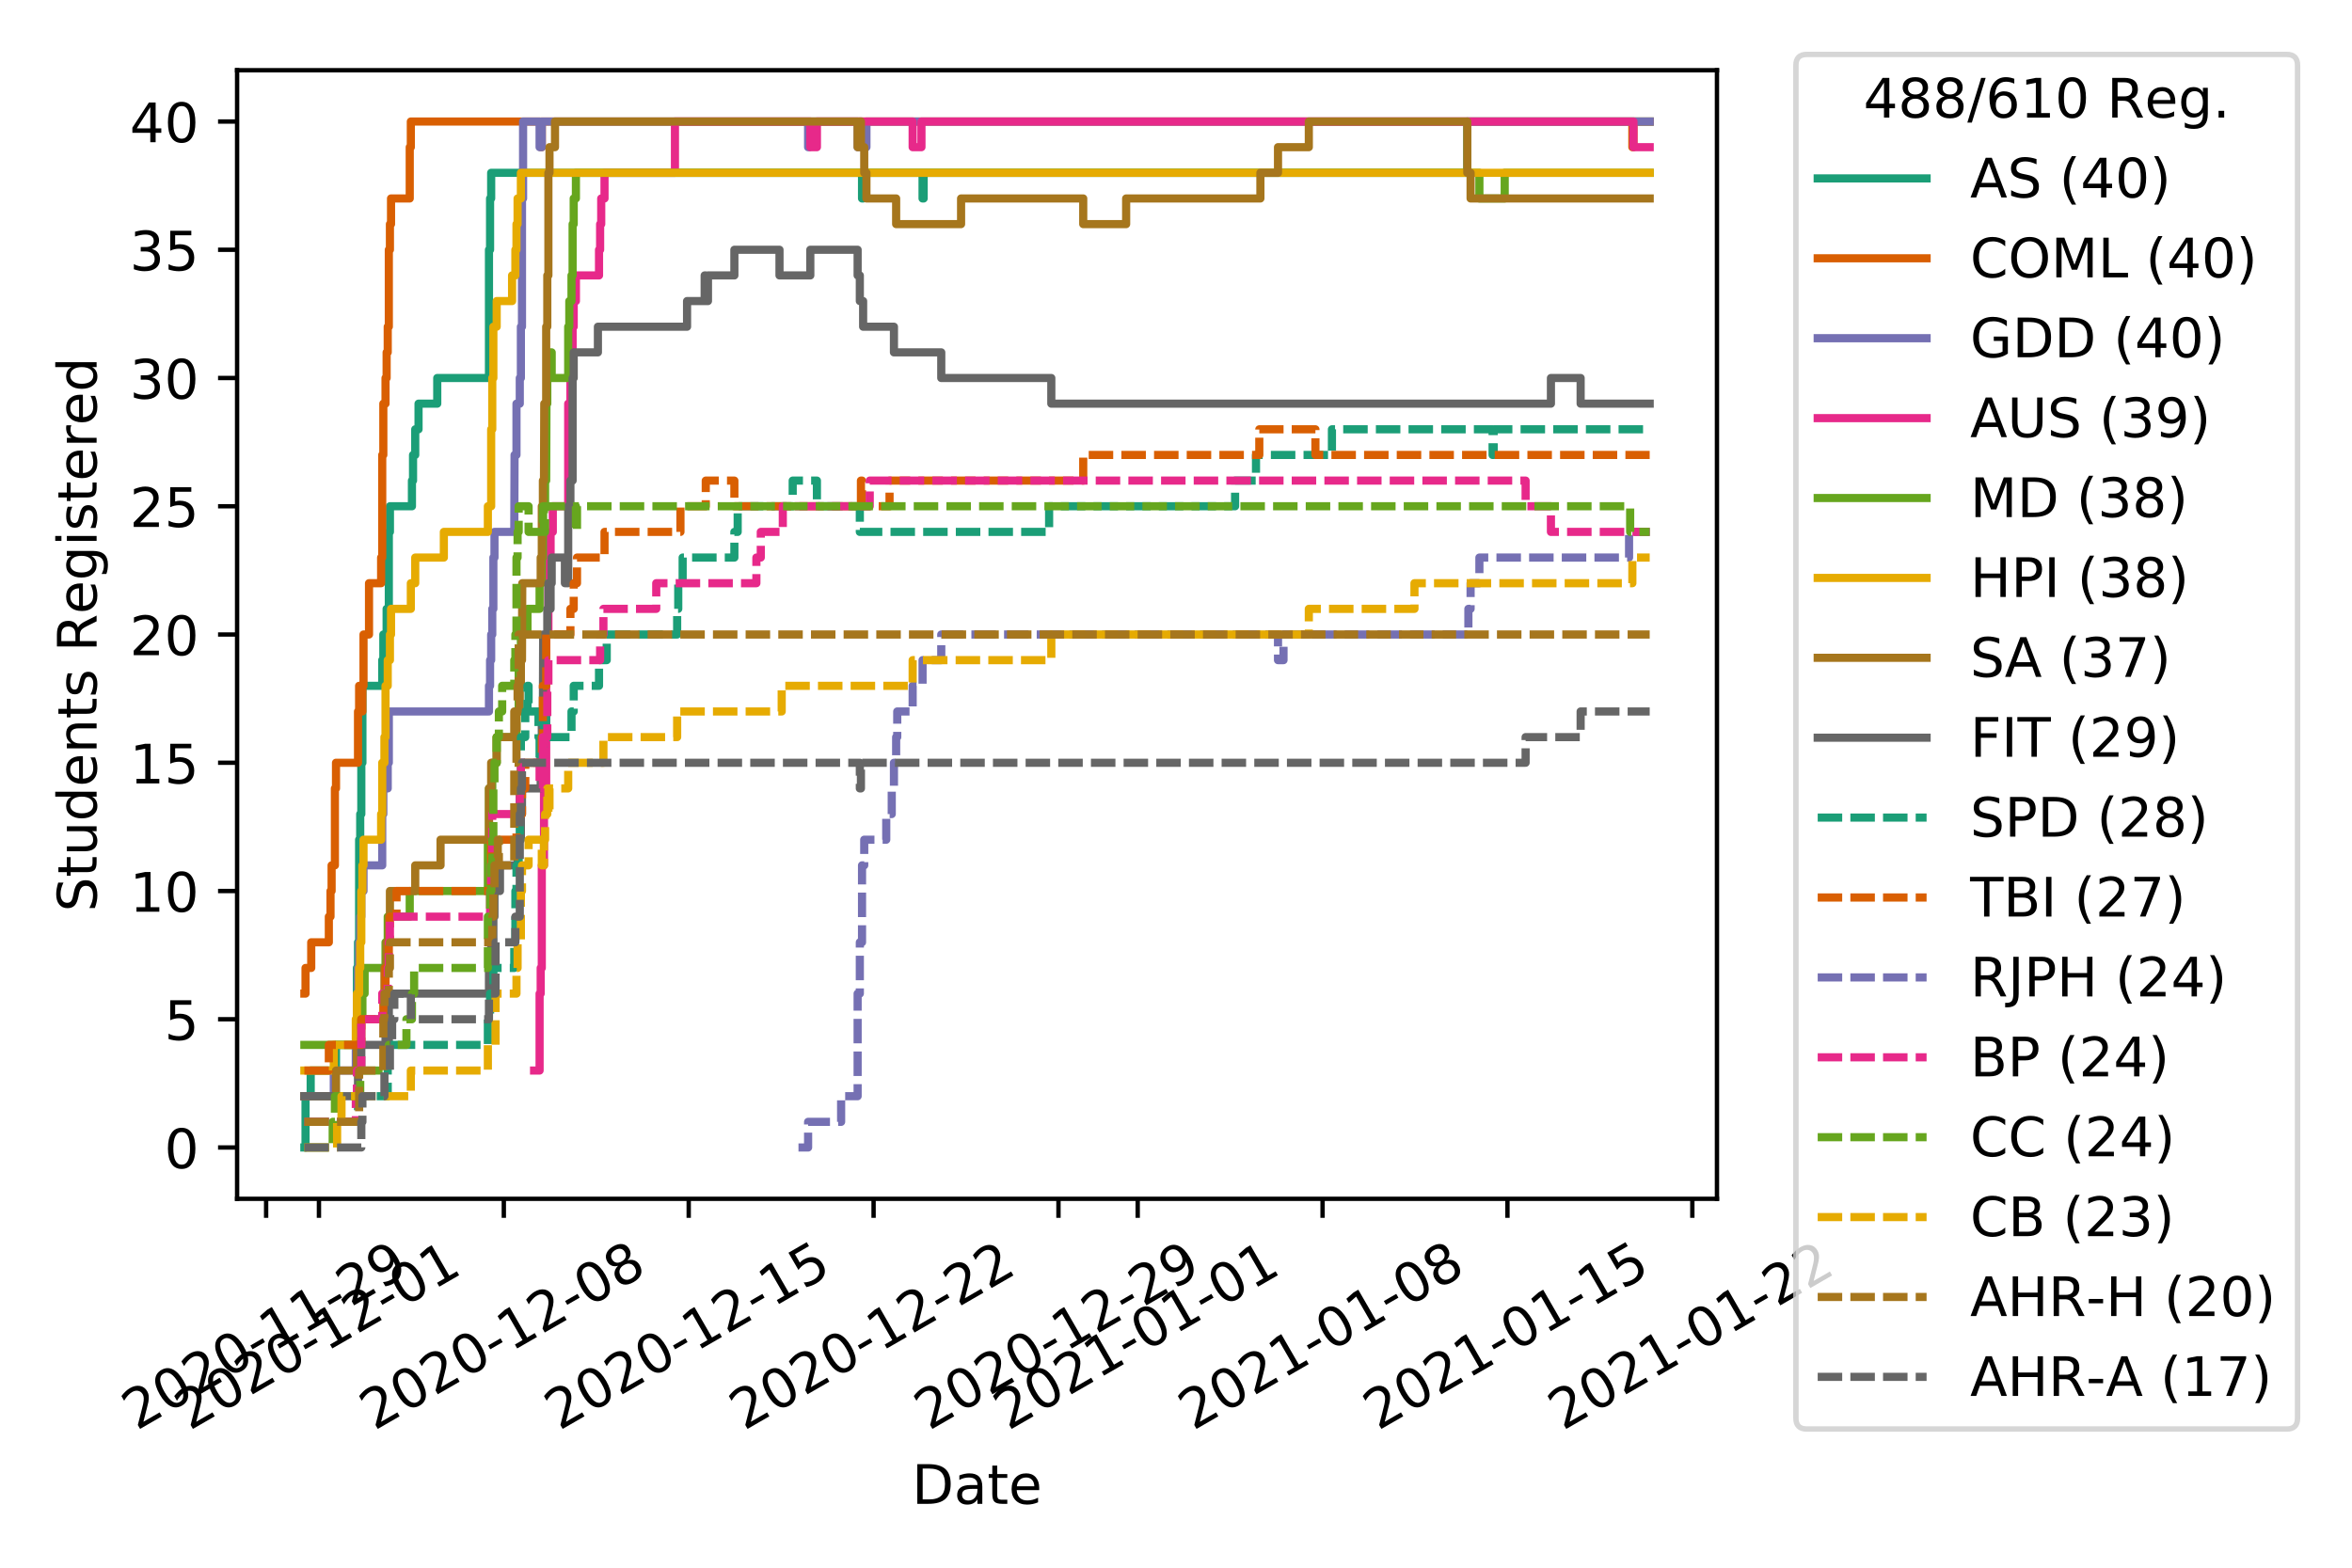 <?xml version="1.0" encoding="utf-8" standalone="no"?>
<!DOCTYPE svg PUBLIC "-//W3C//DTD SVG 1.1//EN"
  "http://www.w3.org/Graphics/SVG/1.1/DTD/svg11.dtd">
<!-- Created with matplotlib (https://matplotlib.org/) -->
<svg height="288pt" version="1.1" viewBox="0 0 432 288" width="432pt" xmlns="http://www.w3.org/2000/svg" xmlns:xlink="http://www.w3.org/1999/xlink">
 <defs>
  <style type="text/css">
*{stroke-linecap:butt;stroke-linejoin:round;}
  </style>
 </defs>
 <g id="figure_1">
  <g id="patch_1">
   <path d="M 0 288 
L 432 288 
L 432 0 
L 0 0 
z
" style="fill:#ffffff;"/>
  </g>
  <g id="axes_1">
   <g id="patch_2">
    <path d="M 43.55 220.231 
L 315.36 220.231 
L 315.36 12.9 
L 43.55 12.9 
z
" style="fill:#ffffff;"/>
   </g>
   <g id="matplotlib.axis_1">
    <g id="xtick_1">
     <g id="line2d_1">
      <defs>
       <path d="M 0 0 
L 0 3.5 
" id="m641e89fe28" style="stroke:#000000;stroke-width:0.8;"/>
      </defs>
      <g>
       <use style="stroke:#000000;stroke-width:0.8;" x="48.88" xlink:href="#m641e89fe28" y="220.231"/>
      </g>
     </g>
     <g id="text_1">
      <!-- 2020-11-29 -->
      <defs>
       <path d="M 19.188 8.297 
L 53.609 8.297 
L 53.609 0 
L 7.328 0 
L 7.328 8.297 
Q 12.938 14.109 22.625 23.891 
Q 32.328 33.688 34.812 36.531 
Q 39.547 41.844 41.422 45.531 
Q 43.312 49.219 43.312 52.781 
Q 43.312 58.594 39.234 62.25 
Q 35.156 65.922 28.609 65.922 
Q 23.969 65.922 18.812 64.312 
Q 13.672 62.703 7.812 59.422 
L 7.812 69.391 
Q 13.766 71.781 18.938 73 
Q 24.125 74.219 28.422 74.219 
Q 39.75 74.219 46.484 68.547 
Q 53.219 62.891 53.219 53.422 
Q 53.219 48.922 51.531 44.891 
Q 49.859 40.875 45.406 35.406 
Q 44.188 33.984 37.641 27.219 
Q 31.109 20.453 19.188 8.297 
z
" id="DejaVuSans-50"/>
       <path d="M 31.781 66.406 
Q 24.172 66.406 20.328 58.906 
Q 16.5 51.422 16.5 36.375 
Q 16.5 21.391 20.328 13.891 
Q 24.172 6.391 31.781 6.391 
Q 39.453 6.391 43.281 13.891 
Q 47.125 21.391 47.125 36.375 
Q 47.125 51.422 43.281 58.906 
Q 39.453 66.406 31.781 66.406 
z
M 31.781 74.219 
Q 44.047 74.219 50.516 64.516 
Q 56.984 54.828 56.984 36.375 
Q 56.984 17.969 50.516 8.266 
Q 44.047 -1.422 31.781 -1.422 
Q 19.531 -1.422 13.062 8.266 
Q 6.594 17.969 6.594 36.375 
Q 6.594 54.828 13.062 64.516 
Q 19.531 74.219 31.781 74.219 
z
" id="DejaVuSans-48"/>
       <path d="M 4.891 31.391 
L 31.203 31.391 
L 31.203 23.391 
L 4.891 23.391 
z
" id="DejaVuSans-45"/>
       <path d="M 12.406 8.297 
L 28.516 8.297 
L 28.516 63.922 
L 10.984 60.406 
L 10.984 69.391 
L 28.422 72.906 
L 38.281 72.906 
L 38.281 8.297 
L 54.391 8.297 
L 54.391 0 
L 12.406 0 
z
" id="DejaVuSans-49"/>
       <path d="M 10.984 1.516 
L 10.984 10.5 
Q 14.703 8.734 18.5 7.812 
Q 22.312 6.891 25.984 6.891 
Q 35.75 6.891 40.891 13.453 
Q 46.047 20.016 46.781 33.406 
Q 43.953 29.203 39.594 26.953 
Q 35.25 24.703 29.984 24.703 
Q 19.047 24.703 12.672 31.312 
Q 6.297 37.938 6.297 49.422 
Q 6.297 60.641 12.938 67.422 
Q 19.578 74.219 30.609 74.219 
Q 43.266 74.219 49.922 64.516 
Q 56.594 54.828 56.594 36.375 
Q 56.594 19.141 48.406 8.859 
Q 40.234 -1.422 26.422 -1.422 
Q 22.703 -1.422 18.891 -0.688 
Q 15.094 0.047 10.984 1.516 
z
M 30.609 32.422 
Q 37.25 32.422 41.125 36.953 
Q 45.016 41.5 45.016 49.422 
Q 45.016 57.281 41.125 61.844 
Q 37.25 66.406 30.609 66.406 
Q 23.969 66.406 20.094 61.844 
Q 16.219 57.281 16.219 49.422 
Q 16.219 41.5 20.094 36.953 
Q 23.969 32.422 30.609 32.422 
z
" id="DejaVuSans-57"/>
      </defs>
      <g transform="translate(25.095 262.869)rotate(-30)scale(0.1 -0.1)">
       <use xlink:href="#DejaVuSans-50"/>
       <use x="63.623" xlink:href="#DejaVuSans-48"/>
       <use x="127.246" xlink:href="#DejaVuSans-50"/>
       <use x="190.869" xlink:href="#DejaVuSans-48"/>
       <use x="254.492" xlink:href="#DejaVuSans-45"/>
       <use x="290.576" xlink:href="#DejaVuSans-49"/>
       <use x="354.199" xlink:href="#DejaVuSans-49"/>
       <use x="417.822" xlink:href="#DejaVuSans-45"/>
       <use x="453.906" xlink:href="#DejaVuSans-50"/>
       <use x="517.529" xlink:href="#DejaVuSans-57"/>
      </g>
     </g>
    </g>
    <g id="xtick_2">
     <g id="line2d_2">
      <g>
       <use style="stroke:#000000;stroke-width:0.8;" x="58.582" xlink:href="#m641e89fe28" y="220.231"/>
      </g>
     </g>
     <g id="text_2">
      <!-- 2020-12-01 -->
      <g transform="translate(34.797 262.869)rotate(-30)scale(0.1 -0.1)">
       <use xlink:href="#DejaVuSans-50"/>
       <use x="63.623" xlink:href="#DejaVuSans-48"/>
       <use x="127.246" xlink:href="#DejaVuSans-50"/>
       <use x="190.869" xlink:href="#DejaVuSans-48"/>
       <use x="254.492" xlink:href="#DejaVuSans-45"/>
       <use x="290.576" xlink:href="#DejaVuSans-49"/>
       <use x="354.199" xlink:href="#DejaVuSans-50"/>
       <use x="417.822" xlink:href="#DejaVuSans-45"/>
       <use x="453.906" xlink:href="#DejaVuSans-48"/>
       <use x="517.529" xlink:href="#DejaVuSans-49"/>
      </g>
     </g>
    </g>
    <g id="xtick_3">
     <g id="line2d_3">
      <g>
       <use style="stroke:#000000;stroke-width:0.8;" x="92.539" xlink:href="#m641e89fe28" y="220.231"/>
      </g>
     </g>
     <g id="text_3">
      <!-- 2020-12-08 -->
      <defs>
       <path d="M 31.781 34.625 
Q 24.75 34.625 20.719 30.859 
Q 16.703 27.094 16.703 20.516 
Q 16.703 13.922 20.719 10.156 
Q 24.75 6.391 31.781 6.391 
Q 38.812 6.391 42.859 10.172 
Q 46.922 13.969 46.922 20.516 
Q 46.922 27.094 42.891 30.859 
Q 38.875 34.625 31.781 34.625 
z
M 21.922 38.812 
Q 15.578 40.375 12.031 44.719 
Q 8.5 49.078 8.5 55.328 
Q 8.5 64.062 14.719 69.141 
Q 20.953 74.219 31.781 74.219 
Q 42.672 74.219 48.875 69.141 
Q 55.078 64.062 55.078 55.328 
Q 55.078 49.078 51.531 44.719 
Q 48 40.375 41.703 38.812 
Q 48.828 37.156 52.797 32.312 
Q 56.781 27.484 56.781 20.516 
Q 56.781 9.906 50.312 4.234 
Q 43.844 -1.422 31.781 -1.422 
Q 19.734 -1.422 13.25 4.234 
Q 6.781 9.906 6.781 20.516 
Q 6.781 27.484 10.781 32.312 
Q 14.797 37.156 21.922 38.812 
z
M 18.312 54.391 
Q 18.312 48.734 21.844 45.562 
Q 25.391 42.391 31.781 42.391 
Q 38.141 42.391 41.719 45.562 
Q 45.312 48.734 45.312 54.391 
Q 45.312 60.062 41.719 63.234 
Q 38.141 66.406 31.781 66.406 
Q 25.391 66.406 21.844 63.234 
Q 18.312 60.062 18.312 54.391 
z
" id="DejaVuSans-56"/>
      </defs>
      <g transform="translate(68.754 262.869)rotate(-30)scale(0.1 -0.1)">
       <use xlink:href="#DejaVuSans-50"/>
       <use x="63.623" xlink:href="#DejaVuSans-48"/>
       <use x="127.246" xlink:href="#DejaVuSans-50"/>
       <use x="190.869" xlink:href="#DejaVuSans-48"/>
       <use x="254.492" xlink:href="#DejaVuSans-45"/>
       <use x="290.576" xlink:href="#DejaVuSans-49"/>
       <use x="354.199" xlink:href="#DejaVuSans-50"/>
       <use x="417.822" xlink:href="#DejaVuSans-45"/>
       <use x="453.906" xlink:href="#DejaVuSans-48"/>
       <use x="517.529" xlink:href="#DejaVuSans-56"/>
      </g>
     </g>
    </g>
    <g id="xtick_4">
     <g id="line2d_4">
      <g>
       <use style="stroke:#000000;stroke-width:0.8;" x="126.497" xlink:href="#m641e89fe28" y="220.231"/>
      </g>
     </g>
     <g id="text_4">
      <!-- 2020-12-15 -->
      <defs>
       <path d="M 10.797 72.906 
L 49.516 72.906 
L 49.516 64.594 
L 19.828 64.594 
L 19.828 46.734 
Q 21.969 47.469 24.109 47.828 
Q 26.266 48.188 28.422 48.188 
Q 40.625 48.188 47.75 41.5 
Q 54.891 34.812 54.891 23.391 
Q 54.891 11.625 47.562 5.094 
Q 40.234 -1.422 26.906 -1.422 
Q 22.312 -1.422 17.547 -0.641 
Q 12.797 0.141 7.719 1.703 
L 7.719 11.625 
Q 12.109 9.234 16.797 8.062 
Q 21.484 6.891 26.703 6.891 
Q 35.156 6.891 40.078 11.328 
Q 45.016 15.766 45.016 23.391 
Q 45.016 31 40.078 35.438 
Q 35.156 39.891 26.703 39.891 
Q 22.75 39.891 18.812 39.016 
Q 14.891 38.141 10.797 36.281 
z
" id="DejaVuSans-53"/>
      </defs>
      <g transform="translate(102.712 262.869)rotate(-30)scale(0.1 -0.1)">
       <use xlink:href="#DejaVuSans-50"/>
       <use x="63.623" xlink:href="#DejaVuSans-48"/>
       <use x="127.246" xlink:href="#DejaVuSans-50"/>
       <use x="190.869" xlink:href="#DejaVuSans-48"/>
       <use x="254.492" xlink:href="#DejaVuSans-45"/>
       <use x="290.576" xlink:href="#DejaVuSans-49"/>
       <use x="354.199" xlink:href="#DejaVuSans-50"/>
       <use x="417.822" xlink:href="#DejaVuSans-45"/>
       <use x="453.906" xlink:href="#DejaVuSans-49"/>
       <use x="517.529" xlink:href="#DejaVuSans-53"/>
      </g>
     </g>
    </g>
    <g id="xtick_5">
     <g id="line2d_5">
      <g>
       <use style="stroke:#000000;stroke-width:0.8;" x="160.454" xlink:href="#m641e89fe28" y="220.231"/>
      </g>
     </g>
     <g id="text_5">
      <!-- 2020-12-22 -->
      <g transform="translate(136.669 262.869)rotate(-30)scale(0.1 -0.1)">
       <use xlink:href="#DejaVuSans-50"/>
       <use x="63.623" xlink:href="#DejaVuSans-48"/>
       <use x="127.246" xlink:href="#DejaVuSans-50"/>
       <use x="190.869" xlink:href="#DejaVuSans-48"/>
       <use x="254.492" xlink:href="#DejaVuSans-45"/>
       <use x="290.576" xlink:href="#DejaVuSans-49"/>
       <use x="354.199" xlink:href="#DejaVuSans-50"/>
       <use x="417.822" xlink:href="#DejaVuSans-45"/>
       <use x="453.906" xlink:href="#DejaVuSans-50"/>
       <use x="517.529" xlink:href="#DejaVuSans-50"/>
      </g>
     </g>
    </g>
    <g id="xtick_6">
     <g id="line2d_6">
      <g>
       <use style="stroke:#000000;stroke-width:0.8;" x="194.412" xlink:href="#m641e89fe28" y="220.231"/>
      </g>
     </g>
     <g id="text_6">
      <!-- 2020-12-29 -->
      <g transform="translate(170.626 262.869)rotate(-30)scale(0.1 -0.1)">
       <use xlink:href="#DejaVuSans-50"/>
       <use x="63.623" xlink:href="#DejaVuSans-48"/>
       <use x="127.246" xlink:href="#DejaVuSans-50"/>
       <use x="190.869" xlink:href="#DejaVuSans-48"/>
       <use x="254.492" xlink:href="#DejaVuSans-45"/>
       <use x="290.576" xlink:href="#DejaVuSans-49"/>
       <use x="354.199" xlink:href="#DejaVuSans-50"/>
       <use x="417.822" xlink:href="#DejaVuSans-45"/>
       <use x="453.906" xlink:href="#DejaVuSans-50"/>
       <use x="517.529" xlink:href="#DejaVuSans-57"/>
      </g>
     </g>
    </g>
    <g id="xtick_7">
     <g id="line2d_7">
      <g>
       <use style="stroke:#000000;stroke-width:0.8;" x="208.965" xlink:href="#m641e89fe28" y="220.231"/>
      </g>
     </g>
     <g id="text_7">
      <!-- 2021-01-01 -->
      <g transform="translate(185.18 262.869)rotate(-30)scale(0.1 -0.1)">
       <use xlink:href="#DejaVuSans-50"/>
       <use x="63.623" xlink:href="#DejaVuSans-48"/>
       <use x="127.246" xlink:href="#DejaVuSans-50"/>
       <use x="190.869" xlink:href="#DejaVuSans-49"/>
       <use x="254.492" xlink:href="#DejaVuSans-45"/>
       <use x="290.576" xlink:href="#DejaVuSans-48"/>
       <use x="354.199" xlink:href="#DejaVuSans-49"/>
       <use x="417.822" xlink:href="#DejaVuSans-45"/>
       <use x="453.906" xlink:href="#DejaVuSans-48"/>
       <use x="517.529" xlink:href="#DejaVuSans-49"/>
      </g>
     </g>
    </g>
    <g id="xtick_8">
     <g id="line2d_8">
      <g>
       <use style="stroke:#000000;stroke-width:0.8;" x="242.922" xlink:href="#m641e89fe28" y="220.231"/>
      </g>
     </g>
     <g id="text_8">
      <!-- 2021-01-08 -->
      <g transform="translate(219.137 262.869)rotate(-30)scale(0.1 -0.1)">
       <use xlink:href="#DejaVuSans-50"/>
       <use x="63.623" xlink:href="#DejaVuSans-48"/>
       <use x="127.246" xlink:href="#DejaVuSans-50"/>
       <use x="190.869" xlink:href="#DejaVuSans-49"/>
       <use x="254.492" xlink:href="#DejaVuSans-45"/>
       <use x="290.576" xlink:href="#DejaVuSans-48"/>
       <use x="354.199" xlink:href="#DejaVuSans-49"/>
       <use x="417.822" xlink:href="#DejaVuSans-45"/>
       <use x="453.906" xlink:href="#DejaVuSans-48"/>
       <use x="517.529" xlink:href="#DejaVuSans-56"/>
      </g>
     </g>
    </g>
    <g id="xtick_9">
     <g id="line2d_9">
      <g>
       <use style="stroke:#000000;stroke-width:0.8;" x="276.88" xlink:href="#m641e89fe28" y="220.231"/>
      </g>
     </g>
     <g id="text_9">
      <!-- 2021-01-15 -->
      <g transform="translate(253.094 262.869)rotate(-30)scale(0.1 -0.1)">
       <use xlink:href="#DejaVuSans-50"/>
       <use x="63.623" xlink:href="#DejaVuSans-48"/>
       <use x="127.246" xlink:href="#DejaVuSans-50"/>
       <use x="190.869" xlink:href="#DejaVuSans-49"/>
       <use x="254.492" xlink:href="#DejaVuSans-45"/>
       <use x="290.576" xlink:href="#DejaVuSans-48"/>
       <use x="354.199" xlink:href="#DejaVuSans-49"/>
       <use x="417.822" xlink:href="#DejaVuSans-45"/>
       <use x="453.906" xlink:href="#DejaVuSans-49"/>
       <use x="517.529" xlink:href="#DejaVuSans-53"/>
      </g>
     </g>
    </g>
    <g id="xtick_10">
     <g id="line2d_10">
      <g>
       <use style="stroke:#000000;stroke-width:0.8;" x="310.837" xlink:href="#m641e89fe28" y="220.231"/>
      </g>
     </g>
     <g id="text_10">
      <!-- 2021-01-22 -->
      <g transform="translate(287.052 262.869)rotate(-30)scale(0.1 -0.1)">
       <use xlink:href="#DejaVuSans-50"/>
       <use x="63.623" xlink:href="#DejaVuSans-48"/>
       <use x="127.246" xlink:href="#DejaVuSans-50"/>
       <use x="190.869" xlink:href="#DejaVuSans-49"/>
       <use x="254.492" xlink:href="#DejaVuSans-45"/>
       <use x="290.576" xlink:href="#DejaVuSans-48"/>
       <use x="354.199" xlink:href="#DejaVuSans-49"/>
       <use x="417.822" xlink:href="#DejaVuSans-45"/>
       <use x="453.906" xlink:href="#DejaVuSans-50"/>
       <use x="517.529" xlink:href="#DejaVuSans-50"/>
      </g>
     </g>
    </g>
    <g id="text_11">
     <!-- Date -->
     <defs>
      <path d="M 19.672 64.797 
L 19.672 8.109 
L 31.594 8.109 
Q 46.688 8.109 53.688 14.938 
Q 60.688 21.781 60.688 36.531 
Q 60.688 51.172 53.688 57.984 
Q 46.688 64.797 31.594 64.797 
z
M 9.812 72.906 
L 30.078 72.906 
Q 51.266 72.906 61.172 64.094 
Q 71.094 55.281 71.094 36.531 
Q 71.094 17.672 61.125 8.828 
Q 51.172 0 30.078 0 
L 9.812 0 
z
" id="DejaVuSans-68"/>
      <path d="M 34.281 27.484 
Q 23.391 27.484 19.188 25 
Q 14.984 22.516 14.984 16.5 
Q 14.984 11.719 18.141 8.906 
Q 21.297 6.109 26.703 6.109 
Q 34.188 6.109 38.703 11.406 
Q 43.219 16.703 43.219 25.484 
L 43.219 27.484 
z
M 52.203 31.203 
L 52.203 0 
L 43.219 0 
L 43.219 8.297 
Q 40.141 3.328 35.547 0.953 
Q 30.953 -1.422 24.312 -1.422 
Q 15.922 -1.422 10.953 3.297 
Q 6 8.016 6 15.922 
Q 6 25.141 12.172 29.828 
Q 18.359 34.516 30.609 34.516 
L 43.219 34.516 
L 43.219 35.406 
Q 43.219 41.609 39.141 45 
Q 35.062 48.391 27.688 48.391 
Q 23 48.391 18.547 47.266 
Q 14.109 46.141 10.016 43.891 
L 10.016 52.203 
Q 14.938 54.109 19.578 55.047 
Q 24.219 56 28.609 56 
Q 40.484 56 46.344 49.844 
Q 52.203 43.703 52.203 31.203 
z
" id="DejaVuSans-97"/>
      <path d="M 18.312 70.219 
L 18.312 54.688 
L 36.812 54.688 
L 36.812 47.703 
L 18.312 47.703 
L 18.312 18.016 
Q 18.312 11.328 20.141 9.422 
Q 21.969 7.516 27.594 7.516 
L 36.812 7.516 
L 36.812 0 
L 27.594 0 
Q 17.188 0 13.234 3.875 
Q 9.281 7.766 9.281 18.016 
L 9.281 47.703 
L 2.688 47.703 
L 2.688 54.688 
L 9.281 54.688 
L 9.281 70.219 
z
" id="DejaVuSans-116"/>
      <path d="M 56.203 29.594 
L 56.203 25.203 
L 14.891 25.203 
Q 15.484 15.922 20.484 11.062 
Q 25.484 6.203 34.422 6.203 
Q 39.594 6.203 44.453 7.469 
Q 49.312 8.734 54.109 11.281 
L 54.109 2.781 
Q 49.266 0.734 44.188 -0.344 
Q 39.109 -1.422 33.891 -1.422 
Q 20.797 -1.422 13.156 6.188 
Q 5.516 13.812 5.516 26.812 
Q 5.516 40.234 12.766 48.109 
Q 20.016 56 32.328 56 
Q 43.359 56 49.781 48.891 
Q 56.203 41.797 56.203 29.594 
z
M 47.219 32.234 
Q 47.125 39.594 43.094 43.984 
Q 39.062 48.391 32.422 48.391 
Q 24.906 48.391 20.391 44.141 
Q 15.875 39.891 15.188 32.172 
z
" id="DejaVuSans-101"/>
     </defs>
     <g transform="translate(167.504 276.269)scale(0.1 -0.1)">
      <use xlink:href="#DejaVuSans-68"/>
      <use x="77.002" xlink:href="#DejaVuSans-97"/>
      <use x="138.281" xlink:href="#DejaVuSans-116"/>
      <use x="177.49" xlink:href="#DejaVuSans-101"/>
     </g>
    </g>
   </g>
   <g id="matplotlib.axis_2">
    <g id="ytick_1">
     <g id="line2d_11">
      <defs>
       <path d="M 0 0 
L -3.5 0 
" id="mf1e54af585" style="stroke:#000000;stroke-width:0.8;"/>
      </defs>
      <g>
       <use style="stroke:#000000;stroke-width:0.8;" x="43.55" xlink:href="#mf1e54af585" y="210.807"/>
      </g>
     </g>
     <g id="text_12">
      <!-- 0 -->
      <g transform="translate(30.188 214.606)scale(0.1 -0.1)">
       <use xlink:href="#DejaVuSans-48"/>
      </g>
     </g>
    </g>
    <g id="ytick_2">
     <g id="line2d_12">
      <g>
       <use style="stroke:#000000;stroke-width:0.8;" x="43.55" xlink:href="#mf1e54af585" y="187.246"/>
      </g>
     </g>
     <g id="text_13">
      <!-- 5 -->
      <g transform="translate(30.188 191.046)scale(0.1 -0.1)">
       <use xlink:href="#DejaVuSans-53"/>
      </g>
     </g>
    </g>
    <g id="ytick_3">
     <g id="line2d_13">
      <g>
       <use style="stroke:#000000;stroke-width:0.8;" x="43.55" xlink:href="#mf1e54af585" y="163.686"/>
      </g>
     </g>
     <g id="text_14">
      <!-- 10 -->
      <g transform="translate(23.825 167.485)scale(0.1 -0.1)">
       <use xlink:href="#DejaVuSans-49"/>
       <use x="63.623" xlink:href="#DejaVuSans-48"/>
      </g>
     </g>
    </g>
    <g id="ytick_4">
     <g id="line2d_14">
      <g>
       <use style="stroke:#000000;stroke-width:0.8;" x="43.55" xlink:href="#mf1e54af585" y="140.126"/>
      </g>
     </g>
     <g id="text_15">
      <!-- 15 -->
      <g transform="translate(23.825 143.925)scale(0.1 -0.1)">
       <use xlink:href="#DejaVuSans-49"/>
       <use x="63.623" xlink:href="#DejaVuSans-53"/>
      </g>
     </g>
    </g>
    <g id="ytick_5">
     <g id="line2d_15">
      <g>
       <use style="stroke:#000000;stroke-width:0.8;" x="43.55" xlink:href="#mf1e54af585" y="116.565"/>
      </g>
     </g>
     <g id="text_16">
      <!-- 20 -->
      <g transform="translate(23.825 120.365)scale(0.1 -0.1)">
       <use xlink:href="#DejaVuSans-50"/>
       <use x="63.623" xlink:href="#DejaVuSans-48"/>
      </g>
     </g>
    </g>
    <g id="ytick_6">
     <g id="line2d_16">
      <g>
       <use style="stroke:#000000;stroke-width:0.8;" x="43.55" xlink:href="#mf1e54af585" y="93.005"/>
      </g>
     </g>
     <g id="text_17">
      <!-- 25 -->
      <g transform="translate(23.825 96.804)scale(0.1 -0.1)">
       <use xlink:href="#DejaVuSans-50"/>
       <use x="63.623" xlink:href="#DejaVuSans-53"/>
      </g>
     </g>
    </g>
    <g id="ytick_7">
     <g id="line2d_17">
      <g>
       <use style="stroke:#000000;stroke-width:0.8;" x="43.55" xlink:href="#mf1e54af585" y="69.445"/>
      </g>
     </g>
     <g id="text_18">
      <!-- 30 -->
      <defs>
       <path d="M 40.578 39.312 
Q 47.656 37.797 51.625 33 
Q 55.609 28.219 55.609 21.188 
Q 55.609 10.406 48.188 4.484 
Q 40.766 -1.422 27.094 -1.422 
Q 22.516 -1.422 17.656 -0.516 
Q 12.797 0.391 7.625 2.203 
L 7.625 11.719 
Q 11.719 9.328 16.594 8.109 
Q 21.484 6.891 26.812 6.891 
Q 36.078 6.891 40.938 10.547 
Q 45.797 14.203 45.797 21.188 
Q 45.797 27.641 41.281 31.266 
Q 36.766 34.906 28.719 34.906 
L 20.219 34.906 
L 20.219 43.016 
L 29.109 43.016 
Q 36.375 43.016 40.234 45.922 
Q 44.094 48.828 44.094 54.297 
Q 44.094 59.906 40.109 62.906 
Q 36.141 65.922 28.719 65.922 
Q 24.656 65.922 20.016 65.031 
Q 15.375 64.156 9.812 62.312 
L 9.812 71.094 
Q 15.438 72.656 20.344 73.438 
Q 25.25 74.219 29.594 74.219 
Q 40.828 74.219 47.359 69.109 
Q 53.906 64.016 53.906 55.328 
Q 53.906 49.266 50.438 45.094 
Q 46.969 40.922 40.578 39.312 
z
" id="DejaVuSans-51"/>
      </defs>
      <g transform="translate(23.825 73.244)scale(0.1 -0.1)">
       <use xlink:href="#DejaVuSans-51"/>
       <use x="63.623" xlink:href="#DejaVuSans-48"/>
      </g>
     </g>
    </g>
    <g id="ytick_8">
     <g id="line2d_18">
      <g>
       <use style="stroke:#000000;stroke-width:0.8;" x="43.55" xlink:href="#mf1e54af585" y="45.884"/>
      </g>
     </g>
     <g id="text_19">
      <!-- 35 -->
      <g transform="translate(23.825 49.684)scale(0.1 -0.1)">
       <use xlink:href="#DejaVuSans-51"/>
       <use x="63.623" xlink:href="#DejaVuSans-53"/>
      </g>
     </g>
    </g>
    <g id="ytick_9">
     <g id="line2d_19">
      <g>
       <use style="stroke:#000000;stroke-width:0.8;" x="43.55" xlink:href="#mf1e54af585" y="22.324"/>
      </g>
     </g>
     <g id="text_20">
      <!-- 40 -->
      <defs>
       <path d="M 37.797 64.312 
L 12.891 25.391 
L 37.797 25.391 
z
M 35.203 72.906 
L 47.609 72.906 
L 47.609 25.391 
L 58.016 25.391 
L 58.016 17.188 
L 47.609 17.188 
L 47.609 0 
L 37.797 0 
L 37.797 17.188 
L 4.891 17.188 
L 4.891 26.703 
z
" id="DejaVuSans-52"/>
      </defs>
      <g transform="translate(23.825 26.123)scale(0.1 -0.1)">
       <use xlink:href="#DejaVuSans-52"/>
       <use x="63.623" xlink:href="#DejaVuSans-48"/>
      </g>
     </g>
    </g>
    <g id="text_21">
     <!-- Students Registered -->
     <defs>
      <path d="M 53.516 70.516 
L 53.516 60.891 
Q 47.906 63.578 42.922 64.891 
Q 37.938 66.219 33.297 66.219 
Q 25.25 66.219 20.875 63.094 
Q 16.5 59.969 16.5 54.203 
Q 16.5 49.359 19.406 46.891 
Q 22.312 44.438 30.422 42.922 
L 36.375 41.703 
Q 47.406 39.594 52.656 34.297 
Q 57.906 29 57.906 20.125 
Q 57.906 9.516 50.797 4.047 
Q 43.703 -1.422 29.984 -1.422 
Q 24.812 -1.422 18.969 -0.25 
Q 13.141 0.922 6.891 3.219 
L 6.891 13.375 
Q 12.891 10.016 18.656 8.297 
Q 24.422 6.594 29.984 6.594 
Q 38.422 6.594 43.016 9.906 
Q 47.609 13.234 47.609 19.391 
Q 47.609 24.75 44.312 27.781 
Q 41.016 30.812 33.5 32.328 
L 27.484 33.5 
Q 16.453 35.688 11.516 40.375 
Q 6.594 45.062 6.594 53.422 
Q 6.594 63.094 13.406 68.656 
Q 20.219 74.219 32.172 74.219 
Q 37.312 74.219 42.625 73.281 
Q 47.953 72.359 53.516 70.516 
z
" id="DejaVuSans-83"/>
      <path d="M 8.5 21.578 
L 8.5 54.688 
L 17.484 54.688 
L 17.484 21.922 
Q 17.484 14.156 20.5 10.266 
Q 23.531 6.391 29.594 6.391 
Q 36.859 6.391 41.078 11.031 
Q 45.312 15.672 45.312 23.688 
L 45.312 54.688 
L 54.297 54.688 
L 54.297 0 
L 45.312 0 
L 45.312 8.406 
Q 42.047 3.422 37.719 1 
Q 33.406 -1.422 27.688 -1.422 
Q 18.266 -1.422 13.375 4.438 
Q 8.5 10.297 8.5 21.578 
z
M 31.109 56 
z
" id="DejaVuSans-117"/>
      <path d="M 45.406 46.391 
L 45.406 75.984 
L 54.391 75.984 
L 54.391 0 
L 45.406 0 
L 45.406 8.203 
Q 42.578 3.328 38.25 0.953 
Q 33.938 -1.422 27.875 -1.422 
Q 17.969 -1.422 11.734 6.484 
Q 5.516 14.406 5.516 27.297 
Q 5.516 40.188 11.734 48.094 
Q 17.969 56 27.875 56 
Q 33.938 56 38.25 53.625 
Q 42.578 51.266 45.406 46.391 
z
M 14.797 27.297 
Q 14.797 17.391 18.875 11.75 
Q 22.953 6.109 30.078 6.109 
Q 37.203 6.109 41.297 11.75 
Q 45.406 17.391 45.406 27.297 
Q 45.406 37.203 41.297 42.844 
Q 37.203 48.484 30.078 48.484 
Q 22.953 48.484 18.875 42.844 
Q 14.797 37.203 14.797 27.297 
z
" id="DejaVuSans-100"/>
      <path d="M 54.891 33.016 
L 54.891 0 
L 45.906 0 
L 45.906 32.719 
Q 45.906 40.484 42.875 44.328 
Q 39.844 48.188 33.797 48.188 
Q 26.516 48.188 22.312 43.547 
Q 18.109 38.922 18.109 30.906 
L 18.109 0 
L 9.078 0 
L 9.078 54.688 
L 18.109 54.688 
L 18.109 46.188 
Q 21.344 51.125 25.703 53.562 
Q 30.078 56 35.797 56 
Q 45.219 56 50.047 50.172 
Q 54.891 44.344 54.891 33.016 
z
" id="DejaVuSans-110"/>
      <path d="M 44.281 53.078 
L 44.281 44.578 
Q 40.484 46.531 36.375 47.5 
Q 32.281 48.484 27.875 48.484 
Q 21.188 48.484 17.844 46.438 
Q 14.5 44.391 14.5 40.281 
Q 14.5 37.156 16.891 35.375 
Q 19.281 33.594 26.516 31.984 
L 29.594 31.297 
Q 39.156 29.25 43.188 25.516 
Q 47.219 21.781 47.219 15.094 
Q 47.219 7.469 41.188 3.016 
Q 35.156 -1.422 24.609 -1.422 
Q 20.219 -1.422 15.453 -0.562 
Q 10.688 0.297 5.422 2 
L 5.422 11.281 
Q 10.406 8.688 15.234 7.391 
Q 20.062 6.109 24.812 6.109 
Q 31.156 6.109 34.562 8.281 
Q 37.984 10.453 37.984 14.406 
Q 37.984 18.062 35.516 20.016 
Q 33.062 21.969 24.703 23.781 
L 21.578 24.516 
Q 13.234 26.266 9.516 29.906 
Q 5.812 33.547 5.812 39.891 
Q 5.812 47.609 11.281 51.797 
Q 16.75 56 26.812 56 
Q 31.781 56 36.172 55.266 
Q 40.578 54.547 44.281 53.078 
z
" id="DejaVuSans-115"/>
      <path id="DejaVuSans-32"/>
      <path d="M 44.391 34.188 
Q 47.562 33.109 50.562 29.594 
Q 53.562 26.078 56.594 19.922 
L 66.609 0 
L 56 0 
L 46.688 18.703 
Q 43.062 26.031 39.672 28.422 
Q 36.281 30.812 30.422 30.812 
L 19.672 30.812 
L 19.672 0 
L 9.812 0 
L 9.812 72.906 
L 32.078 72.906 
Q 44.578 72.906 50.734 67.672 
Q 56.891 62.453 56.891 51.906 
Q 56.891 45.016 53.688 40.469 
Q 50.484 35.938 44.391 34.188 
z
M 19.672 64.797 
L 19.672 38.922 
L 32.078 38.922 
Q 39.203 38.922 42.844 42.219 
Q 46.484 45.516 46.484 51.906 
Q 46.484 58.297 42.844 61.547 
Q 39.203 64.797 32.078 64.797 
z
" id="DejaVuSans-82"/>
      <path d="M 45.406 27.984 
Q 45.406 37.75 41.375 43.109 
Q 37.359 48.484 30.078 48.484 
Q 22.859 48.484 18.828 43.109 
Q 14.797 37.75 14.797 27.984 
Q 14.797 18.266 18.828 12.891 
Q 22.859 7.516 30.078 7.516 
Q 37.359 7.516 41.375 12.891 
Q 45.406 18.266 45.406 27.984 
z
M 54.391 6.781 
Q 54.391 -7.172 48.188 -13.984 
Q 42 -20.797 29.203 -20.797 
Q 24.469 -20.797 20.266 -20.094 
Q 16.062 -19.391 12.109 -17.922 
L 12.109 -9.188 
Q 16.062 -11.328 19.922 -12.344 
Q 23.781 -13.375 27.781 -13.375 
Q 36.625 -13.375 41.016 -8.766 
Q 45.406 -4.156 45.406 5.172 
L 45.406 9.625 
Q 42.625 4.781 38.281 2.391 
Q 33.938 0 27.875 0 
Q 17.828 0 11.672 7.656 
Q 5.516 15.328 5.516 27.984 
Q 5.516 40.672 11.672 48.328 
Q 17.828 56 27.875 56 
Q 33.938 56 38.281 53.609 
Q 42.625 51.219 45.406 46.391 
L 45.406 54.688 
L 54.391 54.688 
z
" id="DejaVuSans-103"/>
      <path d="M 9.422 54.688 
L 18.406 54.688 
L 18.406 0 
L 9.422 0 
z
M 9.422 75.984 
L 18.406 75.984 
L 18.406 64.594 
L 9.422 64.594 
z
" id="DejaVuSans-105"/>
      <path d="M 41.109 46.297 
Q 39.594 47.172 37.812 47.578 
Q 36.031 48 33.891 48 
Q 26.266 48 22.188 43.047 
Q 18.109 38.094 18.109 28.812 
L 18.109 0 
L 9.078 0 
L 9.078 54.688 
L 18.109 54.688 
L 18.109 46.188 
Q 20.953 51.172 25.484 53.578 
Q 30.031 56 36.531 56 
Q 37.453 56 38.578 55.875 
Q 39.703 55.766 41.062 55.516 
z
" id="DejaVuSans-114"/>
     </defs>
     <g transform="translate(17.745 167.499)rotate(-90)scale(0.1 -0.1)">
      <use xlink:href="#DejaVuSans-83"/>
      <use x="63.477" xlink:href="#DejaVuSans-116"/>
      <use x="102.686" xlink:href="#DejaVuSans-117"/>
      <use x="166.064" xlink:href="#DejaVuSans-100"/>
      <use x="229.541" xlink:href="#DejaVuSans-101"/>
      <use x="291.064" xlink:href="#DejaVuSans-110"/>
      <use x="354.443" xlink:href="#DejaVuSans-116"/>
      <use x="393.652" xlink:href="#DejaVuSans-115"/>
      <use x="445.752" xlink:href="#DejaVuSans-32"/>
      <use x="477.539" xlink:href="#DejaVuSans-82"/>
      <use x="546.959" xlink:href="#DejaVuSans-101"/>
      <use x="608.482" xlink:href="#DejaVuSans-103"/>
      <use x="671.959" xlink:href="#DejaVuSans-105"/>
      <use x="699.742" xlink:href="#DejaVuSans-115"/>
      <use x="751.842" xlink:href="#DejaVuSans-116"/>
      <use x="791.051" xlink:href="#DejaVuSans-101"/>
      <use x="852.574" xlink:href="#DejaVuSans-114"/>
      <use x="893.656" xlink:href="#DejaVuSans-101"/>
      <use x="955.18" xlink:href="#DejaVuSans-100"/>
     </g>
    </g>
   </g>
   <g id="line2d_20">
    <path clip-path="url(#p84ac19d16d)" d="M 55.905 210.807 
L 56.118 210.807 
L 56.118 201.383 
L 56.227 201.383 
L 57.066 201.383 
L 57.066 196.67 
L 57.164 196.67 
L 61.715 196.67 
L 61.715 191.958 
L 61.816 191.958 
L 65.556 191.958 
L 65.556 177.822 
L 65.657 177.822 
L 65.758 177.822 
L 65.758 173.11 
L 65.859 173.11 
L 65.96 173.11 
L 65.96 154.262 
L 66.061 154.262 
L 66.162 154.262 
L 66.162 149.55 
L 66.263 149.55 
L 66.364 149.55 
L 66.364 140.126 
L 66.465 140.126 
L 66.566 140.126 
L 66.566 125.99 
L 66.667 125.99 
L 70.205 125.99 
L 70.205 121.277 
L 70.306 121.277 
L 70.407 121.277 
L 70.407 116.565 
L 70.508 116.565 
L 71.013 116.565 
L 71.013 111.853 
L 71.114 111.853 
L 71.417 111.853 
L 71.417 97.717 
L 71.518 97.717 
L 71.619 97.717 
L 71.619 93.005 
L 71.72 93.005 
L 75.662 93.005 
L 75.662 88.293 
L 75.763 88.293 
L 75.864 88.293 
L 75.864 83.581 
L 75.965 83.581 
L 76.268 83.581 
L 76.268 78.869 
L 76.369 78.869 
L 76.875 78.869 
L 76.875 74.157 
L 76.976 74.157 
L 80.311 74.157 
L 80.311 69.445 
L 80.412 69.445 
L 89.811 69.445 
L 89.811 45.884 
L 89.912 45.884 
L 90.013 45.884 
L 90.013 36.46 
L 90.114 36.46 
L 90.215 36.46 
L 90.215 31.748 
L 90.316 31.748 
L 158.332 31.748 
L 158.332 36.46 
L 158.433 36.46 
L 158.534 36.46 
L 158.534 31.748 
L 158.635 31.748 
L 169.449 31.748 
L 169.449 36.46 
L 169.55 36.46 
L 169.651 36.46 
L 169.651 31.748 
L 169.752 31.748 
L 269.502 31.748 
L 269.502 22.324 
L 269.603 22.324 
L 303.005 22.324 
L 303.005 22.324 
" style="fill:none;stroke:#1b9e77;stroke-linecap:square;stroke-width:1.5;"/>
   </g>
   <g id="line2d_21">
    <path clip-path="url(#p84ac19d16d)" d="M 55.905 182.534 
L 56.118 182.534 
L 56.118 177.822 
L 56.227 177.822 
L 57.164 177.822 
L 57.164 173.11 
L 60.398 173.11 
L 60.398 168.398 
L 60.705 168.398 
L 60.705 163.686 
L 60.806 163.686 
L 60.907 163.686 
L 60.907 158.974 
L 61.008 158.974 
L 61.513 158.974 
L 61.513 144.838 
L 61.614 144.838 
L 61.715 144.838 
L 61.715 140.126 
L 61.816 140.126 
L 65.758 140.126 
L 65.758 130.702 
L 65.859 130.702 
L 65.96 130.702 
L 65.96 125.99 
L 66.061 125.99 
L 66.162 125.99 
L 66.162 130.702 
L 66.263 130.702 
L 66.566 130.702 
L 66.566 125.99 
L 66.667 125.99 
L 66.768 125.99 
L 66.768 116.565 
L 66.869 116.565 
L 67.779 116.565 
L 67.779 107.141 
L 67.88 107.141 
L 70.002 107.141 
L 70.002 102.429 
L 70.103 102.429 
L 70.205 102.429 
L 70.205 83.581 
L 70.306 83.581 
L 70.407 83.581 
L 70.407 74.157 
L 70.508 74.157 
L 70.811 74.157 
L 70.811 69.445 
L 70.912 69.445 
L 71.013 69.445 
L 71.013 64.733 
L 71.114 64.733 
L 71.215 64.733 
L 71.215 60.021 
L 71.316 60.021 
L 71.417 60.021 
L 71.417 45.884 
L 71.518 45.884 
L 71.619 45.884 
L 71.619 41.172 
L 71.72 41.172 
L 71.822 41.172 
L 71.822 36.46 
L 71.923 36.46 
L 75.258 36.46 
L 75.258 27.036 
L 75.359 27.036 
L 75.46 27.036 
L 75.46 22.324 
L 75.561 22.324 
L 99.311 22.324 
L 99.311 27.036 
L 99.412 27.036 
L 99.513 27.036 
L 99.513 22.324 
L 99.614 22.324 
L 299.821 22.324 
L 299.821 27.036 
L 299.923 27.036 
L 300.024 27.036 
L 300.024 22.324 
L 300.125 22.324 
L 303.005 22.324 
L 303.005 22.324 
" style="fill:none;stroke:#d95f02;stroke-linecap:square;stroke-width:1.5;"/>
   </g>
   <g id="line2d_22">
    <path clip-path="url(#p84ac19d16d)" d="M 55.905 201.383 
L 61.311 201.383 
L 61.311 196.67 
L 61.412 196.67 
L 65.353 196.67 
L 65.353 191.958 
L 65.454 191.958 
L 65.556 191.958 
L 65.556 187.246 
L 65.657 187.246 
L 65.758 187.246 
L 65.758 177.822 
L 65.859 177.822 
L 65.96 177.822 
L 65.96 173.11 
L 66.061 173.11 
L 66.162 173.11 
L 66.162 168.398 
L 66.263 168.398 
L 66.364 168.398 
L 66.364 163.686 
L 66.465 163.686 
L 66.768 163.686 
L 66.768 158.974 
L 66.869 158.974 
L 70.205 158.974 
L 70.205 149.55 
L 70.306 149.55 
L 70.407 149.55 
L 70.407 144.838 
L 70.508 144.838 
L 71.215 144.838 
L 71.215 140.126 
L 71.316 140.126 
L 71.417 140.126 
L 71.417 130.702 
L 71.518 130.702 
L 89.811 130.702 
L 89.811 125.99 
L 89.912 125.99 
L 90.013 125.99 
L 90.013 121.277 
L 90.114 121.277 
L 90.215 121.277 
L 90.215 116.565 
L 90.316 116.565 
L 90.417 116.565 
L 90.417 111.853 
L 90.518 111.853 
L 90.619 111.853 
L 90.619 102.429 
L 90.72 102.429 
L 90.822 102.429 
L 90.822 97.717 
L 90.923 97.717 
L 94.46 97.717 
L 94.51 83.581 
L 94.561 83.581 
L 94.864 83.581 
L 94.864 74.157 
L 94.965 74.157 
L 95.47 74.157 
L 95.47 69.445 
L 95.572 69.445 
L 95.673 69.445 
L 95.673 60.021 
L 95.774 60.021 
L 95.875 60.021 
L 95.875 36.46 
L 95.976 36.46 
L 96.077 36.46 
L 96.077 22.324 
L 96.178 22.324 
L 99.109 22.324 
L 99.109 27.036 
L 99.21 27.036 
L 99.513 27.036 
L 99.513 22.324 
L 99.614 22.324 
L 148.428 22.324 
L 148.428 27.036 
L 148.529 27.036 
L 148.63 27.036 
L 148.63 22.324 
L 148.731 22.324 
L 157.524 22.324 
L 157.524 27.036 
L 157.625 27.036 
L 157.928 27.036 
L 157.928 22.324 
L 158.029 22.324 
L 158.332 22.324 
L 158.332 27.036 
L 158.433 27.036 
L 159.141 27.036 
L 159.141 22.324 
L 159.242 22.324 
L 303.005 22.324 
L 303.005 22.324 
" style="fill:none;stroke:#7570b3;stroke-linecap:square;stroke-width:1.5;"/>
   </g>
   <g id="line2d_23">
    <path clip-path="url(#p84ac19d16d)" d="M 98.098 196.67 
L 99.109 196.67 
L 99.109 182.534 
L 99.21 182.534 
L 99.311 182.534 
L 99.311 177.822 
L 99.412 177.822 
L 99.513 177.822 
L 99.513 158.974 
L 99.614 158.974 
L 99.917 158.974 
L 99.917 144.838 
L 100.018 144.838 
L 100.321 144.838 
L 100.321 116.565 
L 100.423 116.565 
L 100.726 116.565 
L 100.726 107.141 
L 100.827 107.141 
L 100.928 107.141 
L 100.928 102.429 
L 101.029 102.429 
L 101.13 102.429 
L 101.13 97.717 
L 101.231 97.717 
L 101.534 97.717 
L 101.534 93.005 
L 101.635 93.005 
L 104.364 93.005 
L 104.364 74.157 
L 104.465 74.157 
L 104.768 74.157 
L 104.768 69.445 
L 104.869 69.445 
L 105.173 69.445 
L 105.173 60.021 
L 105.274 60.021 
L 105.375 60.021 
L 105.375 55.309 
L 105.476 55.309 
L 105.779 55.309 
L 105.779 50.597 
L 105.88 50.597 
L 110.024 50.597 
L 110.024 45.884 
L 110.125 45.884 
L 110.226 45.884 
L 110.226 41.172 
L 110.327 41.172 
L 110.428 41.172 
L 110.428 36.46 
L 110.529 36.46 
L 111.034 36.46 
L 111.034 31.748 
L 111.135 31.748 
L 123.97 31.748 
L 123.97 22.324 
L 124.072 22.324 
L 148.832 22.324 
L 148.832 27.036 
L 148.933 27.036 
L 150.045 27.036 
L 150.045 22.324 
L 150.146 22.324 
L 167.63 22.324 
L 167.63 27.036 
L 167.731 27.036 
L 169.247 27.036 
L 169.247 22.324 
L 169.348 22.324 
L 300.024 22.324 
L 300.024 27.036 
L 300.125 27.036 
L 303.005 27.036 
L 303.005 27.036 
" style="fill:none;stroke:#e7298a;stroke-linecap:square;stroke-width:1.5;"/>
   </g>
   <g id="line2d_24">
    <path clip-path="url(#p84ac19d16d)" d="M 55.905 191.958 
L 65.556 191.958 
L 65.556 187.246 
L 65.657 187.246 
L 66.566 187.246 
L 66.566 182.534 
L 66.667 182.534 
L 66.97 182.534 
L 66.97 177.822 
L 67.072 177.822 
L 70.811 177.822 
L 70.811 173.11 
L 70.912 173.11 
L 71.215 173.11 
L 71.215 168.398 
L 71.316 168.398 
L 75.258 168.398 
L 75.258 163.686 
L 75.359 163.686 
L 89.609 163.686 
L 89.609 154.262 
L 89.71 154.262 
L 89.811 154.262 
L 89.811 144.838 
L 89.912 144.838 
L 90.417 144.838 
L 90.417 140.126 
L 90.518 140.126 
L 91.226 140.126 
L 91.226 135.414 
L 91.327 135.414 
L 94.864 135.414 
L 94.864 130.702 
L 94.965 130.702 
L 95.268 130.702 
L 95.268 121.277 
L 95.369 121.277 
L 95.673 121.277 
L 95.673 116.565 
L 95.774 116.565 
L 96.885 116.565 
L 96.885 111.853 
L 96.986 111.853 
L 99.109 111.853 
L 99.109 107.141 
L 99.21 107.141 
L 99.513 107.141 
L 99.513 102.429 
L 99.614 102.429 
L 99.715 102.429 
L 99.715 93.005 
L 99.816 93.005 
L 100.119 93.005 
L 100.119 88.293 
L 100.22 88.293 
L 100.321 88.293 
L 100.372 74.157 
L 100.423 74.157 
L 100.524 74.157 
L 100.524 64.733 
L 100.625 64.733 
L 101.332 64.733 
L 101.332 69.445 
L 101.433 69.445 
L 104.364 69.445 
L 104.364 60.021 
L 104.465 60.021 
L 104.566 60.021 
L 104.566 55.309 
L 104.667 55.309 
L 104.97 55.309 
L 104.97 50.597 
L 105.072 50.597 
L 105.173 50.597 
L 105.173 41.172 
L 105.274 41.172 
L 105.375 41.172 
L 105.375 36.46 
L 105.476 36.46 
L 105.779 36.46 
L 105.779 31.748 
L 105.88 31.748 
L 271.726 31.748 
L 271.726 36.46 
L 271.827 36.46 
L 276.375 36.46 
L 276.375 31.748 
L 276.476 31.748 
L 303.005 31.748 
L 303.005 31.748 
" style="fill:none;stroke:#66a61e;stroke-linecap:square;stroke-width:1.5;"/>
   </g>
   <g id="line2d_25">
    <path clip-path="url(#p84ac19d16d)" d="M 55.905 196.67 
L 61.311 196.67 
L 61.311 191.958 
L 61.412 191.958 
L 65.353 191.958 
L 65.353 187.246 
L 65.454 187.246 
L 65.556 187.246 
L 65.556 182.534 
L 65.657 182.534 
L 65.96 182.534 
L 65.96 177.822 
L 66.061 177.822 
L 66.162 177.822 
L 66.162 173.11 
L 66.263 173.11 
L 66.364 173.11 
L 66.364 163.686 
L 66.465 163.686 
L 66.566 163.686 
L 66.566 158.974 
L 66.667 158.974 
L 66.768 158.974 
L 66.768 154.262 
L 66.869 154.262 
L 70.002 154.262 
L 70.002 149.55 
L 70.103 149.55 
L 70.205 149.55 
L 70.205 140.126 
L 70.306 140.126 
L 70.609 140.126 
L 70.609 135.414 
L 70.71 135.414 
L 70.811 135.414 
L 70.811 125.99 
L 70.912 125.99 
L 71.215 125.99 
L 71.215 121.277 
L 71.316 121.277 
L 71.619 121.277 
L 71.619 116.565 
L 71.72 116.565 
L 71.822 116.565 
L 71.822 111.853 
L 71.923 111.853 
L 75.46 111.853 
L 75.46 107.141 
L 75.561 107.141 
L 76.268 107.141 
L 76.268 102.429 
L 76.369 102.429 
L 81.524 102.429 
L 81.524 97.717 
L 81.625 97.717 
L 89.609 97.717 
L 89.609 93.005 
L 89.71 93.005 
L 90.215 93.005 
L 90.215 78.869 
L 90.316 78.869 
L 90.417 78.869 
L 90.417 69.445 
L 90.518 69.445 
L 90.619 69.445 
L 90.619 60.021 
L 90.72 60.021 
L 91.226 60.021 
L 91.226 55.309 
L 91.327 55.309 
L 94.056 55.309 
L 94.056 50.597 
L 94.157 50.597 
L 94.662 50.597 
L 94.662 45.884 
L 94.763 45.884 
L 94.864 45.884 
L 94.864 41.172 
L 94.965 41.172 
L 95.066 41.172 
L 95.066 36.46 
L 95.167 36.46 
L 95.673 36.46 
L 95.673 31.748 
L 95.774 31.748 
L 303.005 31.748 
L 303.005 31.748 
" style="fill:none;stroke:#e6ab02;stroke-linecap:square;stroke-width:1.5;"/>
   </g>
   <g id="line2d_26">
    <path clip-path="url(#p84ac19d16d)" d="M 55.905 201.383 
L 61.715 201.383 
L 61.715 196.67 
L 61.816 196.67 
L 65.556 196.67 
L 65.556 191.958 
L 65.657 191.958 
L 66.364 191.958 
L 66.364 187.246 
L 66.465 187.246 
L 70.609 187.246 
L 70.609 177.822 
L 70.71 177.822 
L 71.013 177.822 
L 71.013 173.11 
L 71.114 173.11 
L 71.417 173.11 
L 71.417 168.398 
L 71.518 168.398 
L 71.619 168.398 
L 71.619 163.686 
L 71.72 163.686 
L 76.268 163.686 
L 76.268 158.974 
L 76.369 158.974 
L 80.917 158.974 
L 80.917 154.262 
L 81.018 154.262 
L 89.811 154.262 
L 89.811 144.838 
L 89.912 144.838 
L 90.215 144.838 
L 90.215 140.126 
L 90.316 140.126 
L 91.226 140.126 
L 91.226 135.414 
L 91.327 135.414 
L 94.46 135.414 
L 94.46 130.702 
L 94.561 130.702 
L 95.47 130.702 
L 95.47 125.99 
L 95.572 125.99 
L 95.673 125.99 
L 95.673 121.277 
L 95.774 121.277 
L 95.875 121.277 
L 95.925 107.141 
L 95.976 107.141 
L 99.311 107.141 
L 99.311 102.429 
L 99.412 102.429 
L 99.513 102.429 
L 99.513 93.005 
L 99.614 93.005 
L 99.715 93.005 
L 99.715 88.293 
L 99.816 88.293 
L 99.917 88.293 
L 99.968 74.157 
L 100.018 74.157 
L 100.321 74.157 
L 100.321 60.021 
L 100.423 60.021 
L 100.524 60.021 
L 100.524 50.597 
L 100.625 50.597 
L 100.726 50.597 
L 100.726 31.748 
L 100.827 31.748 
L 100.928 31.748 
L 100.928 27.036 
L 101.029 27.036 
L 101.939 27.036 
L 101.939 22.324 
L 102.04 22.324 
L 157.524 22.324 
L 157.524 27.036 
L 157.625 27.036 
L 157.726 27.036 
L 157.726 22.324 
L 157.827 22.324 
L 158.13 22.324 
L 158.13 27.036 
L 158.231 27.036 
L 158.736 27.036 
L 158.736 31.748 
L 158.837 31.748 
L 159.141 31.748 
L 159.141 36.46 
L 159.242 36.46 
L 164.598 36.46 
L 164.598 41.172 
L 164.699 41.172 
L 176.524 41.172 
L 176.524 36.46 
L 176.625 36.46 
L 198.96 36.46 
L 198.96 41.172 
L 199.061 41.172 
L 206.843 41.172 
L 206.843 36.46 
L 206.944 36.46 
L 231.502 36.46 
L 231.502 31.748 
L 231.603 31.748 
L 234.736 31.748 
L 234.736 27.036 
L 234.837 27.036 
L 240.396 27.036 
L 240.396 22.324 
L 269.502 22.324 
L 269.502 31.748 
L 269.603 31.748 
L 270.109 31.748 
L 270.109 36.46 
L 270.21 36.46 
L 303.005 36.46 
L 303.005 36.46 
" style="fill:none;stroke:#a6761d;stroke-linecap:square;stroke-width:1.5;"/>
   </g>
   <g id="line2d_27">
    <path clip-path="url(#p84ac19d16d)" d="M 55.905 201.383 
L 65.758 201.383 
L 65.758 196.67 
L 65.859 196.67 
L 66.364 196.67 
L 66.364 191.958 
L 66.465 191.958 
L 70.811 191.958 
L 70.811 187.246 
L 70.912 187.246 
L 71.215 187.246 
L 71.215 191.958 
L 71.316 191.958 
L 71.417 191.958 
L 71.417 182.534 
L 71.518 182.534 
L 89.811 182.534 
L 89.811 177.822 
L 89.912 177.822 
L 90.215 177.822 
L 90.215 173.11 
L 90.316 173.11 
L 90.619 173.11 
L 90.619 168.398 
L 90.72 168.398 
L 90.822 168.398 
L 90.822 163.686 
L 90.923 163.686 
L 91.832 163.686 
L 91.832 158.974 
L 91.933 158.974 
L 95.066 158.974 
L 95.066 154.262 
L 95.167 154.262 
L 95.673 154.262 
L 95.673 149.55 
L 95.774 149.55 
L 95.875 149.55 
L 95.875 144.838 
L 95.976 144.838 
L 99.311 144.838 
L 99.311 135.414 
L 99.412 135.414 
L 99.513 135.414 
L 99.513 130.702 
L 99.614 130.702 
L 99.715 130.702 
L 99.766 116.565 
L 99.816 116.565 
L 100.524 116.565 
L 100.524 111.853 
L 100.625 111.853 
L 100.726 111.853 
L 100.726 107.141 
L 100.827 107.141 
L 100.928 107.141 
L 100.928 111.853 
L 101.029 111.853 
L 101.13 111.853 
L 101.13 107.141 
L 101.231 107.141 
L 101.332 107.141 
L 101.332 102.429 
L 101.433 102.429 
L 103.758 102.429 
L 103.758 107.141 
L 103.859 107.141 
L 104.364 107.141 
L 104.364 93.005 
L 104.465 93.005 
L 104.768 93.005 
L 104.768 88.293 
L 104.869 88.293 
L 105.173 88.293 
L 105.173 69.445 
L 105.274 69.445 
L 105.375 69.445 
L 105.375 64.733 
L 105.476 64.733 
L 109.821 64.733 
L 109.821 60.021 
L 109.923 60.021 
L 126.194 60.021 
L 126.194 55.309 
L 126.295 55.309 
L 129.428 55.309 
L 129.428 50.597 
L 129.529 50.597 
L 129.63 50.597 
L 129.63 55.309 
L 129.731 55.309 
L 130.034 55.309 
L 130.034 50.597 
L 130.135 50.597 
L 134.885 50.597 
L 134.885 45.884 
L 134.986 45.884 
L 143.173 45.884 
L 143.173 50.597 
L 143.274 50.597 
L 148.832 50.597 
L 148.832 45.884 
L 148.933 45.884 
L 157.524 45.884 
L 157.524 50.597 
L 157.625 50.597 
L 157.928 50.597 
L 157.928 55.309 
L 158.029 55.309 
L 158.534 55.309 
L 158.534 60.021 
L 158.635 60.021 
L 164.194 60.021 
L 164.194 64.733 
L 164.295 64.733 
L 172.885 64.733 
L 172.885 69.445 
L 172.986 69.445 
L 193.098 69.445 
L 193.098 74.157 
L 193.199 74.157 
L 284.864 74.157 
L 284.864 69.445 
L 284.965 69.445 
L 290.321 69.445 
L 290.321 74.157 
L 290.423 74.157 
L 303.005 74.157 
L 303.005 74.157 
" style="fill:none;stroke:#666666;stroke-linecap:square;stroke-width:1.5;"/>
   </g>
   <g id="line2d_28">
    <path clip-path="url(#p84ac19d16d)" d="M 55.905 206.095 
L 65.758 206.095 
L 65.758 201.383 
L 65.859 201.383 
L 71.215 201.383 
L 71.215 191.958 
L 71.316 191.958 
L 89.609 191.958 
L 89.609 187.246 
L 89.71 187.246 
L 90.013 187.246 
L 90.013 182.534 
L 90.114 182.534 
L 90.619 182.534 
L 90.619 177.822 
L 90.72 177.822 
L 94.46 177.822 
L 94.46 173.11 
L 94.561 173.11 
L 94.662 173.11 
L 94.662 163.686 
L 94.763 163.686 
L 94.864 163.686 
L 94.864 158.974 
L 94.965 158.974 
L 95.268 158.974 
L 95.268 154.262 
L 95.369 154.262 
L 95.47 154.262 
L 95.47 144.838 
L 95.572 144.838 
L 95.673 144.838 
L 95.673 135.414 
L 95.774 135.414 
L 96.481 135.414 
L 96.481 130.702 
L 96.582 130.702 
L 96.885 130.702 
L 96.885 125.99 
L 96.986 125.99 
L 97.087 125.99 
L 97.087 130.702 
L 97.189 130.702 
L 98.907 130.702 
L 98.907 135.414 
L 99.008 135.414 
L 99.109 135.414 
L 99.109 140.126 
L 99.21 140.126 
L 99.311 140.126 
L 99.311 135.414 
L 99.412 135.414 
L 99.513 135.414 
L 99.513 140.126 
L 99.614 140.126 
L 99.715 140.126 
L 99.715 135.414 
L 99.816 135.414 
L 99.917 135.414 
L 99.917 130.702 
L 100.018 130.702 
L 100.321 130.702 
L 100.321 135.414 
L 100.423 135.414 
L 104.97 135.414 
L 104.97 130.702 
L 105.072 130.702 
L 105.375 130.702 
L 105.375 125.99 
L 105.476 125.99 
L 110.024 125.99 
L 110.024 121.277 
L 110.125 121.277 
L 111.439 121.277 
L 111.439 116.565 
L 111.54 116.565 
L 124.375 116.565 
L 124.375 111.853 
L 124.476 111.853 
L 124.577 111.853 
L 124.577 107.141 
L 124.678 107.141 
L 125.385 107.141 
L 125.385 102.429 
L 125.486 102.429 
L 134.885 102.429 
L 134.885 97.717 
L 134.986 97.717 
L 135.492 97.717 
L 135.492 93.005 
L 135.593 93.005 
L 145.598 93.005 
L 145.598 88.293 
L 145.699 88.293 
L 150.045 88.293 
L 150.045 93.005 
L 150.146 93.005 
L 157.928 93.005 
L 157.928 97.717 
L 158.029 97.717 
L 192.694 97.717 
L 192.694 93.005 
L 192.795 93.005 
L 226.853 93.005 
L 226.853 88.293 
L 226.954 88.293 
L 230.694 88.293 
L 230.694 83.581 
L 230.795 83.581 
L 244.641 83.581 
L 244.641 78.869 
L 244.742 78.869 
L 274.151 78.869 
L 274.151 83.581 
L 274.252 83.581 
L 274.353 83.581 
L 274.353 78.869 
L 274.454 78.869 
L 303.005 78.869 
L 303.005 78.869 
" style="fill:none;stroke:#1b9e77;stroke-dasharray:4.5,1.5;stroke-dashoffset:0;stroke-width:1.5;"/>
   </g>
   <g id="line2d_29">
    <path clip-path="url(#p84ac19d16d)" d="M 55.905 196.67 
L 60.398 196.67 
L 60.398 191.958 
L 66.364 191.958 
L 66.364 187.246 
L 66.465 187.246 
L 70.407 187.246 
L 70.407 182.534 
L 70.508 182.534 
L 70.811 182.534 
L 70.811 177.822 
L 70.912 177.822 
L 71.417 177.822 
L 71.417 173.11 
L 71.518 173.11 
L 71.619 173.11 
L 71.619 168.398 
L 71.72 168.398 
L 72.832 168.398 
L 72.832 163.686 
L 72.933 163.686 
L 90.215 163.686 
L 90.215 154.262 
L 90.316 154.262 
L 94.864 154.262 
L 94.864 149.55 
L 94.965 149.55 
L 95.875 149.55 
L 95.875 144.838 
L 95.976 144.838 
L 96.481 144.838 
L 96.481 140.126 
L 96.582 140.126 
L 99.513 140.126 
L 99.513 135.414 
L 99.614 135.414 
L 99.715 135.414 
L 99.715 125.99 
L 99.816 125.99 
L 100.321 125.99 
L 100.321 116.565 
L 100.423 116.565 
L 104.768 116.565 
L 104.768 111.853 
L 104.869 111.853 
L 105.375 111.853 
L 105.375 107.141 
L 105.476 107.141 
L 105.981 107.141 
L 105.981 102.429 
L 106.082 102.429 
L 111.034 102.429 
L 111.034 97.717 
L 111.135 97.717 
L 124.981 97.717 
L 124.981 93.005 
L 125.082 93.005 
L 129.63 93.005 
L 129.63 88.293 
L 129.731 88.293 
L 134.885 88.293 
L 134.885 93.005 
L 134.986 93.005 
L 158.13 93.005 
L 158.13 88.293 
L 158.231 88.293 
L 158.332 88.293 
L 158.332 93.005 
L 158.433 93.005 
L 163.385 93.005 
L 163.385 88.293 
L 163.486 88.293 
L 198.96 88.293 
L 198.96 83.581 
L 199.061 83.581 
L 231.3 83.581 
L 231.3 78.869 
L 231.401 78.869 
L 241.609 78.869 
L 241.609 83.581 
L 241.71 83.581 
L 303.005 83.581 
L 303.005 83.581 
" style="fill:none;stroke:#d95f02;stroke-dasharray:4.5,1.5;stroke-dashoffset:0;stroke-width:1.5;"/>
   </g>
   <g id="line2d_30">
    <path clip-path="url(#p84ac19d16d)" d="M 146.659 210.807 
L 148.428 210.807 
L 148.428 206.095 
L 148.529 206.095 
L 154.492 206.095 
L 154.492 201.383 
L 154.593 201.383 
L 157.524 201.383 
L 157.524 182.534 
L 157.625 182.534 
L 157.928 182.534 
L 157.928 173.11 
L 158.029 173.11 
L 158.332 173.11 
L 158.332 158.974 
L 158.433 158.974 
L 158.736 158.974 
L 158.736 154.262 
L 158.837 154.262 
L 162.779 154.262 
L 162.779 149.55 
L 162.88 149.55 
L 163.79 149.55 
L 163.79 144.838 
L 163.891 144.838 
L 164.194 144.838 
L 164.194 140.126 
L 164.295 140.126 
L 164.598 140.126 
L 164.598 135.414 
L 164.699 135.414 
L 164.8 135.414 
L 164.8 130.702 
L 164.901 130.702 
L 167.63 130.702 
L 167.63 125.99 
L 167.731 125.99 
L 169.449 125.99 
L 169.449 121.277 
L 169.55 121.277 
L 172.885 121.277 
L 172.885 116.565 
L 172.986 116.565 
L 234.736 116.565 
L 234.736 121.277 
L 234.837 121.277 
L 235.747 121.277 
L 235.747 116.565 
L 235.848 116.565 
L 269.704 116.565 
L 269.704 111.853 
L 269.806 111.853 
L 270.109 111.853 
L 270.109 107.141 
L 270.21 107.141 
L 271.726 107.141 
L 271.726 102.429 
L 271.827 102.429 
L 299.215 102.429 
L 299.215 97.717 
L 299.316 97.717 
L 303.005 97.717 
L 303.005 97.717 
" style="fill:none;stroke:#7570b3;stroke-dasharray:4.5,1.5;stroke-dashoffset:0;stroke-width:1.5;"/>
   </g>
   <g id="line2d_31">
    <path clip-path="url(#p84ac19d16d)" d="M 55.905 206.095 
L 65.353 206.095 
L 65.353 201.383 
L 65.454 201.383 
L 65.556 201.383 
L 65.556 196.67 
L 65.657 196.67 
L 66.364 196.67 
L 66.364 187.246 
L 66.465 187.246 
L 70.205 187.246 
L 70.205 182.534 
L 70.306 182.534 
L 71.215 182.534 
L 71.215 177.822 
L 71.316 177.822 
L 71.417 177.822 
L 71.417 173.11 
L 71.518 173.11 
L 71.619 173.11 
L 71.619 168.398 
L 71.72 168.398 
L 90.013 168.398 
L 90.013 163.686 
L 90.114 163.686 
L 90.215 163.686 
L 90.215 158.974 
L 90.316 158.974 
L 90.417 158.974 
L 90.417 149.55 
L 90.518 149.55 
L 95.47 149.55 
L 95.47 144.838 
L 95.572 144.838 
L 95.673 144.838 
L 95.673 140.126 
L 95.774 140.126 
L 99.109 140.126 
L 99.109 144.838 
L 99.21 144.838 
L 99.715 144.838 
L 99.715 135.414 
L 99.816 135.414 
L 99.917 135.414 
L 99.917 140.126 
L 100.018 140.126 
L 100.119 140.126 
L 100.119 135.414 
L 100.22 135.414 
L 100.524 135.414 
L 100.524 125.99 
L 100.625 125.99 
L 100.726 125.99 
L 100.726 121.277 
L 100.827 121.277 
L 110.226 121.277 
L 110.226 116.565 
L 110.327 116.565 
L 110.832 116.565 
L 110.832 111.853 
L 110.933 111.853 
L 120.534 111.853 
L 120.534 107.141 
L 120.635 107.141 
L 138.928 107.141 
L 138.928 102.429 
L 139.029 102.429 
L 139.736 102.429 
L 139.736 97.717 
L 139.837 97.717 
L 143.779 97.717 
L 143.779 93.005 
L 143.88 93.005 
L 159.747 93.005 
L 159.747 88.293 
L 159.848 88.293 
L 280.215 88.293 
L 280.215 93.005 
L 280.316 93.005 
L 284.864 93.005 
L 284.864 97.717 
L 284.965 97.717 
L 303.005 97.717 
L 303.005 97.717 
" style="fill:none;stroke:#e7298a;stroke-dasharray:4.5,1.5;stroke-dashoffset:0;stroke-width:1.5;"/>
   </g>
   <g id="line2d_32">
    <path clip-path="url(#p84ac19d16d)" d="M 55.905 210.807 
L 61.109 210.807 
L 61.109 206.095 
L 61.21 206.095 
L 61.513 206.095 
L 61.513 201.383 
L 61.614 201.383 
L 66.162 201.383 
L 66.162 196.67 
L 66.263 196.67 
L 71.417 196.67 
L 71.417 191.958 
L 71.518 191.958 
L 74.651 191.958 
L 74.651 187.246 
L 74.752 187.246 
L 75.662 187.246 
L 75.662 182.534 
L 75.763 182.534 
L 76.066 182.534 
L 76.066 177.822 
L 76.167 177.822 
L 89.609 177.822 
L 89.609 168.398 
L 89.71 168.398 
L 90.013 168.398 
L 90.013 163.686 
L 90.114 163.686 
L 90.215 163.686 
L 90.215 158.974 
L 90.316 158.974 
L 90.417 158.974 
L 90.417 154.262 
L 90.518 154.262 
L 90.619 154.262 
L 90.619 144.838 
L 90.72 144.838 
L 90.822 144.838 
L 90.822 140.126 
L 90.923 140.126 
L 91.226 140.126 
L 91.226 135.414 
L 91.327 135.414 
L 91.63 135.414 
L 91.63 130.702 
L 91.731 130.702 
L 92.236 130.702 
L 92.236 125.99 
L 92.337 125.99 
L 94.46 125.99 
L 94.46 121.277 
L 94.561 121.277 
L 94.662 121.277 
L 94.662 116.565 
L 94.763 116.565 
L 94.864 116.565 
L 94.864 102.429 
L 94.965 102.429 
L 95.066 102.429 
L 95.066 97.717 
L 95.167 97.717 
L 95.268 97.717 
L 95.268 93.005 
L 95.369 93.005 
L 97.087 93.005 
L 97.087 97.717 
L 97.189 97.717 
L 99.715 97.717 
L 99.715 93.005 
L 99.816 93.005 
L 99.917 93.005 
L 99.917 97.717 
L 100.018 97.717 
L 100.119 97.717 
L 100.119 93.005 
L 100.22 93.005 
L 105.779 93.005 
L 105.779 97.717 
L 105.88 97.717 
L 105.981 97.717 
L 105.981 93.005 
L 106.082 93.005 
L 299.417 93.005 
L 299.417 97.717 
L 299.518 97.717 
L 303.005 97.717 
L 303.005 97.717 
" style="fill:none;stroke:#66a61e;stroke-dasharray:4.5,1.5;stroke-dashoffset:0;stroke-width:1.5;"/>
   </g>
   <g id="line2d_33">
    <path clip-path="url(#p84ac19d16d)" d="M 55.905 210.807 
L 61.917 210.807 
L 61.917 206.095 
L 62.018 206.095 
L 62.726 206.095 
L 62.726 201.383 
L 62.827 201.383 
L 75.46 201.383 
L 75.46 196.67 
L 75.561 196.67 
L 89.609 196.67 
L 89.609 191.958 
L 89.71 191.958 
L 91.024 191.958 
L 91.024 182.534 
L 91.125 182.534 
L 94.864 182.534 
L 94.864 177.822 
L 94.965 177.822 
L 95.066 177.822 
L 95.066 173.11 
L 95.167 173.11 
L 95.673 173.11 
L 95.673 163.686 
L 95.774 163.686 
L 95.875 163.686 
L 95.875 158.974 
L 95.976 158.974 
L 97.087 158.974 
L 97.087 154.262 
L 97.189 154.262 
L 99.513 154.262 
L 99.513 158.974 
L 99.614 158.974 
L 99.917 158.974 
L 99.917 154.262 
L 100.018 154.262 
L 100.119 154.262 
L 100.119 149.55 
L 100.22 149.55 
L 100.524 149.55 
L 100.524 144.838 
L 100.625 144.838 
L 100.726 144.838 
L 100.726 149.55 
L 100.827 149.55 
L 100.928 149.55 
L 100.928 144.838 
L 101.029 144.838 
L 104.364 144.838 
L 104.364 140.126 
L 104.465 140.126 
L 110.832 140.126 
L 110.832 135.414 
L 110.933 135.414 
L 124.375 135.414 
L 124.375 130.702 
L 124.476 130.702 
L 143.577 130.702 
L 143.577 125.99 
L 143.678 125.99 
L 167.63 125.99 
L 167.63 121.277 
L 167.731 121.277 
L 193.098 121.277 
L 193.098 116.565 
L 193.199 116.565 
L 240.396 116.565 
L 240.396 111.853 
L 259.8 111.853 
L 259.8 107.141 
L 259.901 107.141 
L 299.821 107.141 
L 299.821 102.429 
L 299.923 102.429 
L 303.005 102.429 
L 303.005 102.429 
" style="fill:none;stroke:#e6ab02;stroke-dasharray:4.5,1.5;stroke-dashoffset:0;stroke-width:1.5;"/>
   </g>
   <g id="line2d_34">
    <path clip-path="url(#p84ac19d16d)" d="M 55.905 206.095 
L 65.96 206.095 
L 65.96 196.67 
L 66.061 196.67 
L 70.407 196.67 
L 70.407 187.246 
L 70.508 187.246 
L 70.609 187.246 
L 70.609 182.534 
L 70.71 182.534 
L 71.417 182.534 
L 71.417 177.822 
L 71.518 177.822 
L 71.619 177.822 
L 71.619 173.11 
L 71.72 173.11 
L 90.417 173.11 
L 90.417 168.398 
L 90.518 168.398 
L 90.619 168.398 
L 90.619 163.686 
L 90.72 163.686 
L 90.822 163.686 
L 90.822 158.974 
L 90.923 158.974 
L 91.428 158.974 
L 91.428 154.262 
L 91.529 154.262 
L 91.63 154.262 
L 91.63 158.974 
L 91.731 158.974 
L 94.46 158.974 
L 94.46 140.126 
L 94.561 140.126 
L 94.864 140.126 
L 94.864 130.702 
L 94.965 130.702 
L 95.066 130.702 
L 95.066 125.99 
L 95.167 125.99 
L 95.268 125.99 
L 95.268 116.565 
L 95.369 116.565 
L 303.005 116.565 
L 303.005 116.565 
" style="fill:none;stroke:#a6761d;stroke-dasharray:4.5,1.5;stroke-dashoffset:0;stroke-width:1.5;"/>
   </g>
   <g id="line2d_35">
    <path clip-path="url(#p84ac19d16d)" d="M 55.905 210.807 
L 66.364 210.807 
L 66.364 206.095 
L 66.465 206.095 
L 66.566 206.095 
L 66.566 201.383 
L 66.667 201.383 
L 70.609 201.383 
L 70.609 196.67 
L 70.71 196.67 
L 71.619 196.67 
L 71.619 191.958 
L 71.72 191.958 
L 72.024 191.958 
L 72.024 187.246 
L 72.125 187.246 
L 72.428 187.246 
L 72.428 182.534 
L 72.529 182.534 
L 75.46 182.534 
L 75.46 187.246 
L 75.561 187.246 
L 89.811 187.246 
L 89.811 182.534 
L 89.912 182.534 
L 91.024 182.534 
L 91.024 173.11 
L 91.125 173.11 
L 94.662 173.11 
L 94.662 168.398 
L 94.763 168.398 
L 95.47 168.398 
L 95.47 149.55 
L 95.572 149.55 
L 95.673 149.55 
L 95.673 144.838 
L 95.774 144.838 
L 95.875 144.838 
L 95.875 140.126 
L 95.976 140.126 
L 157.928 140.126 
L 157.928 144.838 
L 158.029 144.838 
L 158.13 144.838 
L 158.13 140.126 
L 158.231 140.126 
L 280.215 140.126 
L 280.215 135.414 
L 280.316 135.414 
L 290.321 135.414 
L 290.321 130.702 
L 290.423 130.702 
L 303.005 130.702 
L 303.005 130.702 
" style="fill:none;stroke:#666666;stroke-dasharray:4.5,1.5;stroke-dashoffset:0;stroke-width:1.5;"/>
   </g>
   <g id="line2d_36"/>
   <g id="line2d_37"/>
   <g id="line2d_38"/>
   <g id="line2d_39"/>
   <g id="line2d_40"/>
   <g id="line2d_41"/>
   <g id="line2d_42"/>
   <g id="line2d_43"/>
   <g id="line2d_44"/>
   <g id="line2d_45"/>
   <g id="line2d_46"/>
   <g id="line2d_47"/>
   <g id="line2d_48"/>
   <g id="line2d_49"/>
   <g id="line2d_50"/>
   <g id="line2d_51"/>
   <g id="line2d_52"/>
   <g id="patch_3">
    <path d="M 43.55 220.231 
L 43.55 12.9 
" style="fill:none;stroke:#000000;stroke-linecap:square;stroke-linejoin:miter;stroke-width:0.8;"/>
   </g>
   <g id="patch_4">
    <path d="M 315.36 220.231 
L 315.36 12.9 
" style="fill:none;stroke:#000000;stroke-linecap:square;stroke-linejoin:miter;stroke-width:0.8;"/>
   </g>
   <g id="patch_5">
    <path d="M 43.55 220.231 
L 315.36 220.231 
" style="fill:none;stroke:#000000;stroke-linecap:square;stroke-linejoin:miter;stroke-width:0.8;"/>
   </g>
   <g id="patch_6">
    <path d="M 43.55 12.9 
L 315.36 12.9 
" style="fill:none;stroke:#000000;stroke-linecap:square;stroke-linejoin:miter;stroke-width:0.8;"/>
   </g>
  </g>
  <g id="legend_1">
   <g id="patch_7">
    <path d="M 331.863 262.528 
L 420 262.528 
Q 422 262.528 422 260.528 
L 422 12 
Q 422 10 420 10 
L 331.863 10 
Q 329.863 10 329.863 12 
L 329.863 260.528 
Q 329.863 262.528 331.863 262.528 
z
" style="fill:#ffffff;opacity:0.8;stroke:#cccccc;stroke-linejoin:miter;"/>
   </g>
   <g id="text_22">
    <!-- 488/610 Reg. -->
    <defs>
     <path d="M 25.391 72.906 
L 33.688 72.906 
L 8.297 -9.281 
L 0 -9.281 
z
" id="DejaVuSans-47"/>
     <path d="M 33.016 40.375 
Q 26.375 40.375 22.484 35.828 
Q 18.609 31.297 18.609 23.391 
Q 18.609 15.531 22.484 10.953 
Q 26.375 6.391 33.016 6.391 
Q 39.656 6.391 43.531 10.953 
Q 47.406 15.531 47.406 23.391 
Q 47.406 31.297 43.531 35.828 
Q 39.656 40.375 33.016 40.375 
z
M 52.594 71.297 
L 52.594 62.312 
Q 48.875 64.062 45.094 64.984 
Q 41.312 65.922 37.594 65.922 
Q 27.828 65.922 22.672 59.328 
Q 17.531 52.734 16.797 39.406 
Q 19.672 43.656 24.016 45.922 
Q 28.375 48.188 33.594 48.188 
Q 44.578 48.188 50.953 41.516 
Q 57.328 34.859 57.328 23.391 
Q 57.328 12.156 50.688 5.359 
Q 44.047 -1.422 33.016 -1.422 
Q 20.359 -1.422 13.672 8.266 
Q 6.984 17.969 6.984 36.375 
Q 6.984 53.656 15.188 63.938 
Q 23.391 74.219 37.203 74.219 
Q 40.922 74.219 44.703 73.484 
Q 48.484 72.75 52.594 71.297 
z
" id="DejaVuSans-54"/>
     <path d="M 10.688 12.406 
L 21 12.406 
L 21 0 
L 10.688 0 
z
" id="DejaVuSans-46"/>
    </defs>
    <g transform="translate(342.259 21.598)scale(0.1 -0.1)">
     <use xlink:href="#DejaVuSans-52"/>
     <use x="63.623" xlink:href="#DejaVuSans-56"/>
     <use x="127.246" xlink:href="#DejaVuSans-56"/>
     <use x="190.869" xlink:href="#DejaVuSans-47"/>
     <use x="224.561" xlink:href="#DejaVuSans-54"/>
     <use x="288.184" xlink:href="#DejaVuSans-49"/>
     <use x="351.807" xlink:href="#DejaVuSans-48"/>
     <use x="415.43" xlink:href="#DejaVuSans-32"/>
     <use x="447.217" xlink:href="#DejaVuSans-82"/>
     <use x="516.637" xlink:href="#DejaVuSans-101"/>
     <use x="578.16" xlink:href="#DejaVuSans-103"/>
     <use x="641.637" xlink:href="#DejaVuSans-46"/>
    </g>
   </g>
   <g id="line2d_53">
    <path d="M 333.863 32.777 
L 353.863 32.777 
" style="fill:none;stroke:#1b9e77;stroke-linecap:square;stroke-width:1.5;"/>
   </g>
   <g id="line2d_54"/>
   <g id="text_23">
    <!-- AS (40) -->
    <defs>
     <path d="M 34.188 63.188 
L 20.797 26.906 
L 47.609 26.906 
z
M 28.609 72.906 
L 39.797 72.906 
L 67.578 0 
L 57.328 0 
L 50.688 18.703 
L 17.828 18.703 
L 11.188 0 
L 0.781 0 
z
" id="DejaVuSans-65"/>
     <path d="M 31 75.875 
Q 24.469 64.656 21.281 53.656 
Q 18.109 42.672 18.109 31.391 
Q 18.109 20.125 21.312 9.062 
Q 24.516 -2 31 -13.188 
L 23.188 -13.188 
Q 15.875 -1.703 12.234 9.375 
Q 8.594 20.453 8.594 31.391 
Q 8.594 42.281 12.203 53.312 
Q 15.828 64.359 23.188 75.875 
z
" id="DejaVuSans-40"/>
     <path d="M 8.016 75.875 
L 15.828 75.875 
Q 23.141 64.359 26.781 53.312 
Q 30.422 42.281 30.422 31.391 
Q 30.422 20.453 26.781 9.375 
Q 23.141 -1.703 15.828 -13.188 
L 8.016 -13.188 
Q 14.5 -2 17.703 9.062 
Q 20.906 20.125 20.906 31.391 
Q 20.906 42.672 17.703 53.656 
Q 14.5 64.656 8.016 75.875 
z
" id="DejaVuSans-41"/>
    </defs>
    <g transform="translate(361.863 36.277)scale(0.1 -0.1)">
     <use xlink:href="#DejaVuSans-65"/>
     <use x="68.408" xlink:href="#DejaVuSans-83"/>
     <use x="131.885" xlink:href="#DejaVuSans-32"/>
     <use x="163.672" xlink:href="#DejaVuSans-40"/>
     <use x="202.686" xlink:href="#DejaVuSans-52"/>
     <use x="266.309" xlink:href="#DejaVuSans-48"/>
     <use x="329.932" xlink:href="#DejaVuSans-41"/>
    </g>
   </g>
   <g id="line2d_55">
    <path d="M 333.863 47.455 
L 353.863 47.455 
" style="fill:none;stroke:#d95f02;stroke-linecap:square;stroke-width:1.5;"/>
   </g>
   <g id="line2d_56"/>
   <g id="text_24">
    <!-- COML (40) -->
    <defs>
     <path d="M 64.406 67.281 
L 64.406 56.891 
Q 59.422 61.531 53.781 63.812 
Q 48.141 66.109 41.797 66.109 
Q 29.297 66.109 22.656 58.469 
Q 16.016 50.828 16.016 36.375 
Q 16.016 21.969 22.656 14.328 
Q 29.297 6.688 41.797 6.688 
Q 48.141 6.688 53.781 8.984 
Q 59.422 11.281 64.406 15.922 
L 64.406 5.609 
Q 59.234 2.094 53.438 0.328 
Q 47.656 -1.422 41.219 -1.422 
Q 24.656 -1.422 15.125 8.703 
Q 5.609 18.844 5.609 36.375 
Q 5.609 53.953 15.125 64.078 
Q 24.656 74.219 41.219 74.219 
Q 47.75 74.219 53.531 72.484 
Q 59.328 70.75 64.406 67.281 
z
" id="DejaVuSans-67"/>
     <path d="M 39.406 66.219 
Q 28.656 66.219 22.328 58.203 
Q 16.016 50.203 16.016 36.375 
Q 16.016 22.609 22.328 14.594 
Q 28.656 6.594 39.406 6.594 
Q 50.141 6.594 56.422 14.594 
Q 62.703 22.609 62.703 36.375 
Q 62.703 50.203 56.422 58.203 
Q 50.141 66.219 39.406 66.219 
z
M 39.406 74.219 
Q 54.734 74.219 63.906 63.938 
Q 73.094 53.656 73.094 36.375 
Q 73.094 19.141 63.906 8.859 
Q 54.734 -1.422 39.406 -1.422 
Q 24.031 -1.422 14.812 8.828 
Q 5.609 19.094 5.609 36.375 
Q 5.609 53.656 14.812 63.938 
Q 24.031 74.219 39.406 74.219 
z
" id="DejaVuSans-79"/>
     <path d="M 9.812 72.906 
L 24.516 72.906 
L 43.109 23.297 
L 61.812 72.906 
L 76.516 72.906 
L 76.516 0 
L 66.891 0 
L 66.891 64.016 
L 48.094 14.016 
L 38.188 14.016 
L 19.391 64.016 
L 19.391 0 
L 9.812 0 
z
" id="DejaVuSans-77"/>
     <path d="M 9.812 72.906 
L 19.672 72.906 
L 19.672 8.297 
L 55.172 8.297 
L 55.172 0 
L 9.812 0 
z
" id="DejaVuSans-76"/>
    </defs>
    <g transform="translate(361.863 50.955)scale(0.1 -0.1)">
     <use xlink:href="#DejaVuSans-67"/>
     <use x="69.824" xlink:href="#DejaVuSans-79"/>
     <use x="148.535" xlink:href="#DejaVuSans-77"/>
     <use x="234.814" xlink:href="#DejaVuSans-76"/>
     <use x="290.527" xlink:href="#DejaVuSans-32"/>
     <use x="322.314" xlink:href="#DejaVuSans-40"/>
     <use x="361.328" xlink:href="#DejaVuSans-52"/>
     <use x="424.951" xlink:href="#DejaVuSans-48"/>
     <use x="488.574" xlink:href="#DejaVuSans-41"/>
    </g>
   </g>
   <g id="line2d_57">
    <path d="M 333.863 62.133 
L 353.863 62.133 
" style="fill:none;stroke:#7570b3;stroke-linecap:square;stroke-width:1.5;"/>
   </g>
   <g id="line2d_58"/>
   <g id="text_25">
    <!-- GDD (40) -->
    <defs>
     <path d="M 59.516 10.406 
L 59.516 29.984 
L 43.406 29.984 
L 43.406 38.094 
L 69.281 38.094 
L 69.281 6.781 
Q 63.578 2.734 56.688 0.656 
Q 49.812 -1.422 42 -1.422 
Q 24.906 -1.422 15.25 8.562 
Q 5.609 18.562 5.609 36.375 
Q 5.609 54.25 15.25 64.234 
Q 24.906 74.219 42 74.219 
Q 49.125 74.219 55.547 72.453 
Q 61.969 70.703 67.391 67.281 
L 67.391 56.781 
Q 61.922 61.422 55.766 63.766 
Q 49.609 66.109 42.828 66.109 
Q 29.438 66.109 22.719 58.641 
Q 16.016 51.172 16.016 36.375 
Q 16.016 21.625 22.719 14.156 
Q 29.438 6.688 42.828 6.688 
Q 48.047 6.688 52.141 7.594 
Q 56.25 8.5 59.516 10.406 
z
" id="DejaVuSans-71"/>
    </defs>
    <g transform="translate(361.863 65.633)scale(0.1 -0.1)">
     <use xlink:href="#DejaVuSans-71"/>
     <use x="77.49" xlink:href="#DejaVuSans-68"/>
     <use x="154.492" xlink:href="#DejaVuSans-68"/>
     <use x="231.494" xlink:href="#DejaVuSans-32"/>
     <use x="263.281" xlink:href="#DejaVuSans-40"/>
     <use x="302.295" xlink:href="#DejaVuSans-52"/>
     <use x="365.918" xlink:href="#DejaVuSans-48"/>
     <use x="429.541" xlink:href="#DejaVuSans-41"/>
    </g>
   </g>
   <g id="line2d_59">
    <path d="M 333.863 76.811 
L 353.863 76.811 
" style="fill:none;stroke:#e7298a;stroke-linecap:square;stroke-width:1.5;"/>
   </g>
   <g id="line2d_60"/>
   <g id="text_26">
    <!-- AUS (39) -->
    <defs>
     <path d="M 8.688 72.906 
L 18.609 72.906 
L 18.609 28.609 
Q 18.609 16.891 22.844 11.734 
Q 27.094 6.594 36.625 6.594 
Q 46.094 6.594 50.344 11.734 
Q 54.594 16.891 54.594 28.609 
L 54.594 72.906 
L 64.5 72.906 
L 64.5 27.391 
Q 64.5 13.141 57.438 5.859 
Q 50.391 -1.422 36.625 -1.422 
Q 22.797 -1.422 15.734 5.859 
Q 8.688 13.141 8.688 27.391 
z
" id="DejaVuSans-85"/>
    </defs>
    <g transform="translate(361.863 80.311)scale(0.1 -0.1)">
     <use xlink:href="#DejaVuSans-65"/>
     <use x="68.408" xlink:href="#DejaVuSans-85"/>
     <use x="141.602" xlink:href="#DejaVuSans-83"/>
     <use x="205.078" xlink:href="#DejaVuSans-32"/>
     <use x="236.865" xlink:href="#DejaVuSans-40"/>
     <use x="275.879" xlink:href="#DejaVuSans-51"/>
     <use x="339.502" xlink:href="#DejaVuSans-57"/>
     <use x="403.125" xlink:href="#DejaVuSans-41"/>
    </g>
   </g>
   <g id="line2d_61">
    <path d="M 333.863 91.489 
L 353.863 91.489 
" style="fill:none;stroke:#66a61e;stroke-linecap:square;stroke-width:1.5;"/>
   </g>
   <g id="line2d_62"/>
   <g id="text_27">
    <!-- MD (38) -->
    <g transform="translate(361.863 94.989)scale(0.1 -0.1)">
     <use xlink:href="#DejaVuSans-77"/>
     <use x="86.279" xlink:href="#DejaVuSans-68"/>
     <use x="163.281" xlink:href="#DejaVuSans-32"/>
     <use x="195.068" xlink:href="#DejaVuSans-40"/>
     <use x="234.082" xlink:href="#DejaVuSans-51"/>
     <use x="297.705" xlink:href="#DejaVuSans-56"/>
     <use x="361.328" xlink:href="#DejaVuSans-41"/>
    </g>
   </g>
   <g id="line2d_63">
    <path d="M 333.863 106.167 
L 353.863 106.167 
" style="fill:none;stroke:#e6ab02;stroke-linecap:square;stroke-width:1.5;"/>
   </g>
   <g id="line2d_64"/>
   <g id="text_28">
    <!-- HPI (38) -->
    <defs>
     <path d="M 9.812 72.906 
L 19.672 72.906 
L 19.672 43.016 
L 55.516 43.016 
L 55.516 72.906 
L 65.375 72.906 
L 65.375 0 
L 55.516 0 
L 55.516 34.719 
L 19.672 34.719 
L 19.672 0 
L 9.812 0 
z
" id="DejaVuSans-72"/>
     <path d="M 19.672 64.797 
L 19.672 37.406 
L 32.078 37.406 
Q 38.969 37.406 42.719 40.969 
Q 46.484 44.531 46.484 51.125 
Q 46.484 57.672 42.719 61.234 
Q 38.969 64.797 32.078 64.797 
z
M 9.812 72.906 
L 32.078 72.906 
Q 44.344 72.906 50.609 67.359 
Q 56.891 61.812 56.891 51.125 
Q 56.891 40.328 50.609 34.812 
Q 44.344 29.297 32.078 29.297 
L 19.672 29.297 
L 19.672 0 
L 9.812 0 
z
" id="DejaVuSans-80"/>
     <path d="M 9.812 72.906 
L 19.672 72.906 
L 19.672 0 
L 9.812 0 
z
" id="DejaVuSans-73"/>
    </defs>
    <g transform="translate(361.863 109.667)scale(0.1 -0.1)">
     <use xlink:href="#DejaVuSans-72"/>
     <use x="75.195" xlink:href="#DejaVuSans-80"/>
     <use x="135.498" xlink:href="#DejaVuSans-73"/>
     <use x="164.99" xlink:href="#DejaVuSans-32"/>
     <use x="196.777" xlink:href="#DejaVuSans-40"/>
     <use x="235.791" xlink:href="#DejaVuSans-51"/>
     <use x="299.414" xlink:href="#DejaVuSans-56"/>
     <use x="363.037" xlink:href="#DejaVuSans-41"/>
    </g>
   </g>
   <g id="line2d_65">
    <path d="M 333.863 120.845 
L 353.863 120.845 
" style="fill:none;stroke:#a6761d;stroke-linecap:square;stroke-width:1.5;"/>
   </g>
   <g id="line2d_66"/>
   <g id="text_29">
    <!-- SA (37) -->
    <defs>
     <path d="M 8.203 72.906 
L 55.078 72.906 
L 55.078 68.703 
L 28.609 0 
L 18.312 0 
L 43.219 64.594 
L 8.203 64.594 
z
" id="DejaVuSans-55"/>
    </defs>
    <g transform="translate(361.863 124.345)scale(0.1 -0.1)">
     <use xlink:href="#DejaVuSans-83"/>
     <use x="63.492" xlink:href="#DejaVuSans-65"/>
     <use x="131.9" xlink:href="#DejaVuSans-32"/>
     <use x="163.688" xlink:href="#DejaVuSans-40"/>
     <use x="202.701" xlink:href="#DejaVuSans-51"/>
     <use x="266.324" xlink:href="#DejaVuSans-55"/>
     <use x="329.947" xlink:href="#DejaVuSans-41"/>
    </g>
   </g>
   <g id="line2d_67">
    <path d="M 333.863 135.523 
L 353.863 135.523 
" style="fill:none;stroke:#666666;stroke-linecap:square;stroke-width:1.5;"/>
   </g>
   <g id="line2d_68"/>
   <g id="text_30">
    <!-- FIT (29) -->
    <defs>
     <path d="M 9.812 72.906 
L 51.703 72.906 
L 51.703 64.594 
L 19.672 64.594 
L 19.672 43.109 
L 48.578 43.109 
L 48.578 34.812 
L 19.672 34.812 
L 19.672 0 
L 9.812 0 
z
" id="DejaVuSans-70"/>
     <path d="M -0.297 72.906 
L 61.375 72.906 
L 61.375 64.594 
L 35.5 64.594 
L 35.5 0 
L 25.594 0 
L 25.594 64.594 
L -0.297 64.594 
z
" id="DejaVuSans-84"/>
    </defs>
    <g transform="translate(361.863 139.023)scale(0.1 -0.1)">
     <use xlink:href="#DejaVuSans-70"/>
     <use x="57.52" xlink:href="#DejaVuSans-73"/>
     <use x="87.012" xlink:href="#DejaVuSans-84"/>
     <use x="148.096" xlink:href="#DejaVuSans-32"/>
     <use x="179.883" xlink:href="#DejaVuSans-40"/>
     <use x="218.896" xlink:href="#DejaVuSans-50"/>
     <use x="282.52" xlink:href="#DejaVuSans-57"/>
     <use x="346.143" xlink:href="#DejaVuSans-41"/>
    </g>
   </g>
   <g id="line2d_69">
    <path d="M 333.863 150.202 
L 353.863 150.202 
" style="fill:none;stroke:#1b9e77;stroke-dasharray:4.5,1.5;stroke-dashoffset:0;stroke-width:1.5;"/>
   </g>
   <g id="line2d_70"/>
   <g id="text_31">
    <!-- SPD (28) -->
    <g transform="translate(361.863 153.702)scale(0.1 -0.1)">
     <use xlink:href="#DejaVuSans-83"/>
     <use x="63.477" xlink:href="#DejaVuSans-80"/>
     <use x="123.779" xlink:href="#DejaVuSans-68"/>
     <use x="200.781" xlink:href="#DejaVuSans-32"/>
     <use x="232.568" xlink:href="#DejaVuSans-40"/>
     <use x="271.582" xlink:href="#DejaVuSans-50"/>
     <use x="335.205" xlink:href="#DejaVuSans-56"/>
     <use x="398.828" xlink:href="#DejaVuSans-41"/>
    </g>
   </g>
   <g id="line2d_71">
    <path d="M 333.863 164.88 
L 353.863 164.88 
" style="fill:none;stroke:#d95f02;stroke-dasharray:4.5,1.5;stroke-dashoffset:0;stroke-width:1.5;"/>
   </g>
   <g id="line2d_72"/>
   <g id="text_32">
    <!-- TBI (27) -->
    <defs>
     <path d="M 19.672 34.812 
L 19.672 8.109 
L 35.5 8.109 
Q 43.453 8.109 47.281 11.406 
Q 51.125 14.703 51.125 21.484 
Q 51.125 28.328 47.281 31.562 
Q 43.453 34.812 35.5 34.812 
z
M 19.672 64.797 
L 19.672 42.828 
L 34.281 42.828 
Q 41.5 42.828 45.031 45.531 
Q 48.578 48.25 48.578 53.812 
Q 48.578 59.328 45.031 62.062 
Q 41.5 64.797 34.281 64.797 
z
M 9.812 72.906 
L 35.016 72.906 
Q 46.297 72.906 52.391 68.219 
Q 58.5 63.531 58.5 54.891 
Q 58.5 48.188 55.375 44.234 
Q 52.25 40.281 46.188 39.312 
Q 53.469 37.75 57.5 32.781 
Q 61.531 27.828 61.531 20.406 
Q 61.531 10.641 54.891 5.312 
Q 48.25 0 35.984 0 
L 9.812 0 
z
" id="DejaVuSans-66"/>
    </defs>
    <g transform="translate(361.863 168.38)scale(0.1 -0.1)">
     <use xlink:href="#DejaVuSans-84"/>
     <use x="61.084" xlink:href="#DejaVuSans-66"/>
     <use x="129.688" xlink:href="#DejaVuSans-73"/>
     <use x="159.18" xlink:href="#DejaVuSans-32"/>
     <use x="190.967" xlink:href="#DejaVuSans-40"/>
     <use x="229.98" xlink:href="#DejaVuSans-50"/>
     <use x="293.604" xlink:href="#DejaVuSans-55"/>
     <use x="357.227" xlink:href="#DejaVuSans-41"/>
    </g>
   </g>
   <g id="line2d_73">
    <path d="M 333.863 179.558 
L 353.863 179.558 
" style="fill:none;stroke:#7570b3;stroke-dasharray:4.5,1.5;stroke-dashoffset:0;stroke-width:1.5;"/>
   </g>
   <g id="line2d_74"/>
   <g id="text_33">
    <!-- RJPH (24) -->
    <defs>
     <path d="M 9.812 72.906 
L 19.672 72.906 
L 19.672 5.078 
Q 19.672 -8.109 14.672 -14.062 
Q 9.672 -20.016 -1.422 -20.016 
L -5.172 -20.016 
L -5.172 -11.719 
L -2.094 -11.719 
Q 4.438 -11.719 7.125 -8.047 
Q 9.812 -4.391 9.812 5.078 
z
" id="DejaVuSans-74"/>
    </defs>
    <g transform="translate(361.863 183.058)scale(0.1 -0.1)">
     <use xlink:href="#DejaVuSans-82"/>
     <use x="69.482" xlink:href="#DejaVuSans-74"/>
     <use x="98.975" xlink:href="#DejaVuSans-80"/>
     <use x="159.277" xlink:href="#DejaVuSans-72"/>
     <use x="234.473" xlink:href="#DejaVuSans-32"/>
     <use x="266.26" xlink:href="#DejaVuSans-40"/>
     <use x="305.273" xlink:href="#DejaVuSans-50"/>
     <use x="368.896" xlink:href="#DejaVuSans-52"/>
     <use x="432.52" xlink:href="#DejaVuSans-41"/>
    </g>
   </g>
   <g id="line2d_75">
    <path d="M 333.863 194.236 
L 353.863 194.236 
" style="fill:none;stroke:#e7298a;stroke-dasharray:4.5,1.5;stroke-dashoffset:0;stroke-width:1.5;"/>
   </g>
   <g id="line2d_76"/>
   <g id="text_34">
    <!-- BP (24) -->
    <g transform="translate(361.863 197.736)scale(0.1 -0.1)">
     <use xlink:href="#DejaVuSans-66"/>
     <use x="68.604" xlink:href="#DejaVuSans-80"/>
     <use x="128.906" xlink:href="#DejaVuSans-32"/>
     <use x="160.693" xlink:href="#DejaVuSans-40"/>
     <use x="199.707" xlink:href="#DejaVuSans-50"/>
     <use x="263.33" xlink:href="#DejaVuSans-52"/>
     <use x="326.953" xlink:href="#DejaVuSans-41"/>
    </g>
   </g>
   <g id="line2d_77">
    <path d="M 333.863 208.914 
L 353.863 208.914 
" style="fill:none;stroke:#66a61e;stroke-dasharray:4.5,1.5;stroke-dashoffset:0;stroke-width:1.5;"/>
   </g>
   <g id="line2d_78"/>
   <g id="text_35">
    <!-- CC (24) -->
    <g transform="translate(361.863 212.414)scale(0.1 -0.1)">
     <use xlink:href="#DejaVuSans-67"/>
     <use x="69.824" xlink:href="#DejaVuSans-67"/>
     <use x="139.648" xlink:href="#DejaVuSans-32"/>
     <use x="171.436" xlink:href="#DejaVuSans-40"/>
     <use x="210.449" xlink:href="#DejaVuSans-50"/>
     <use x="274.072" xlink:href="#DejaVuSans-52"/>
     <use x="337.695" xlink:href="#DejaVuSans-41"/>
    </g>
   </g>
   <g id="line2d_79">
    <path d="M 333.863 223.592 
L 353.863 223.592 
" style="fill:none;stroke:#e6ab02;stroke-dasharray:4.5,1.5;stroke-dashoffset:0;stroke-width:1.5;"/>
   </g>
   <g id="line2d_80"/>
   <g id="text_36">
    <!-- CB (23) -->
    <g transform="translate(361.863 227.092)scale(0.1 -0.1)">
     <use xlink:href="#DejaVuSans-67"/>
     <use x="69.824" xlink:href="#DejaVuSans-66"/>
     <use x="138.428" xlink:href="#DejaVuSans-32"/>
     <use x="170.215" xlink:href="#DejaVuSans-40"/>
     <use x="209.229" xlink:href="#DejaVuSans-50"/>
     <use x="272.852" xlink:href="#DejaVuSans-51"/>
     <use x="336.475" xlink:href="#DejaVuSans-41"/>
    </g>
   </g>
   <g id="line2d_81">
    <path d="M 333.863 238.27 
L 353.863 238.27 
" style="fill:none;stroke:#a6761d;stroke-dasharray:4.5,1.5;stroke-dashoffset:0;stroke-width:1.5;"/>
   </g>
   <g id="line2d_82"/>
   <g id="text_37">
    <!-- AHR-H (20) -->
    <g transform="translate(361.863 241.77)scale(0.1 -0.1)">
     <use xlink:href="#DejaVuSans-65"/>
     <use x="68.408" xlink:href="#DejaVuSans-72"/>
     <use x="143.604" xlink:href="#DejaVuSans-82"/>
     <use x="213.023" xlink:href="#DejaVuSans-45"/>
     <use x="249.107" xlink:href="#DejaVuSans-72"/>
     <use x="324.303" xlink:href="#DejaVuSans-32"/>
     <use x="356.09" xlink:href="#DejaVuSans-40"/>
     <use x="395.104" xlink:href="#DejaVuSans-50"/>
     <use x="458.727" xlink:href="#DejaVuSans-48"/>
     <use x="522.35" xlink:href="#DejaVuSans-41"/>
    </g>
   </g>
   <g id="line2d_83">
    <path d="M 333.863 252.948 
L 353.863 252.948 
" style="fill:none;stroke:#666666;stroke-dasharray:4.5,1.5;stroke-dashoffset:0;stroke-width:1.5;"/>
   </g>
   <g id="line2d_84"/>
   <g id="text_38">
    <!-- AHR-A (17) -->
    <g transform="translate(361.863 256.448)scale(0.1 -0.1)">
     <use xlink:href="#DejaVuSans-65"/>
     <use x="68.408" xlink:href="#DejaVuSans-72"/>
     <use x="143.604" xlink:href="#DejaVuSans-82"/>
     <use x="213.023" xlink:href="#DejaVuSans-45"/>
     <use x="249.076" xlink:href="#DejaVuSans-65"/>
     <use x="317.484" xlink:href="#DejaVuSans-32"/>
     <use x="349.271" xlink:href="#DejaVuSans-40"/>
     <use x="388.285" xlink:href="#DejaVuSans-49"/>
     <use x="451.908" xlink:href="#DejaVuSans-55"/>
     <use x="515.531" xlink:href="#DejaVuSans-41"/>
    </g>
   </g>
  </g>
 </g>
 <defs>
  <clipPath id="p84ac19d16d">
   <rect height="207.331" width="271.81" x="43.55" y="12.9"/>
  </clipPath>
 </defs>
</svg>
